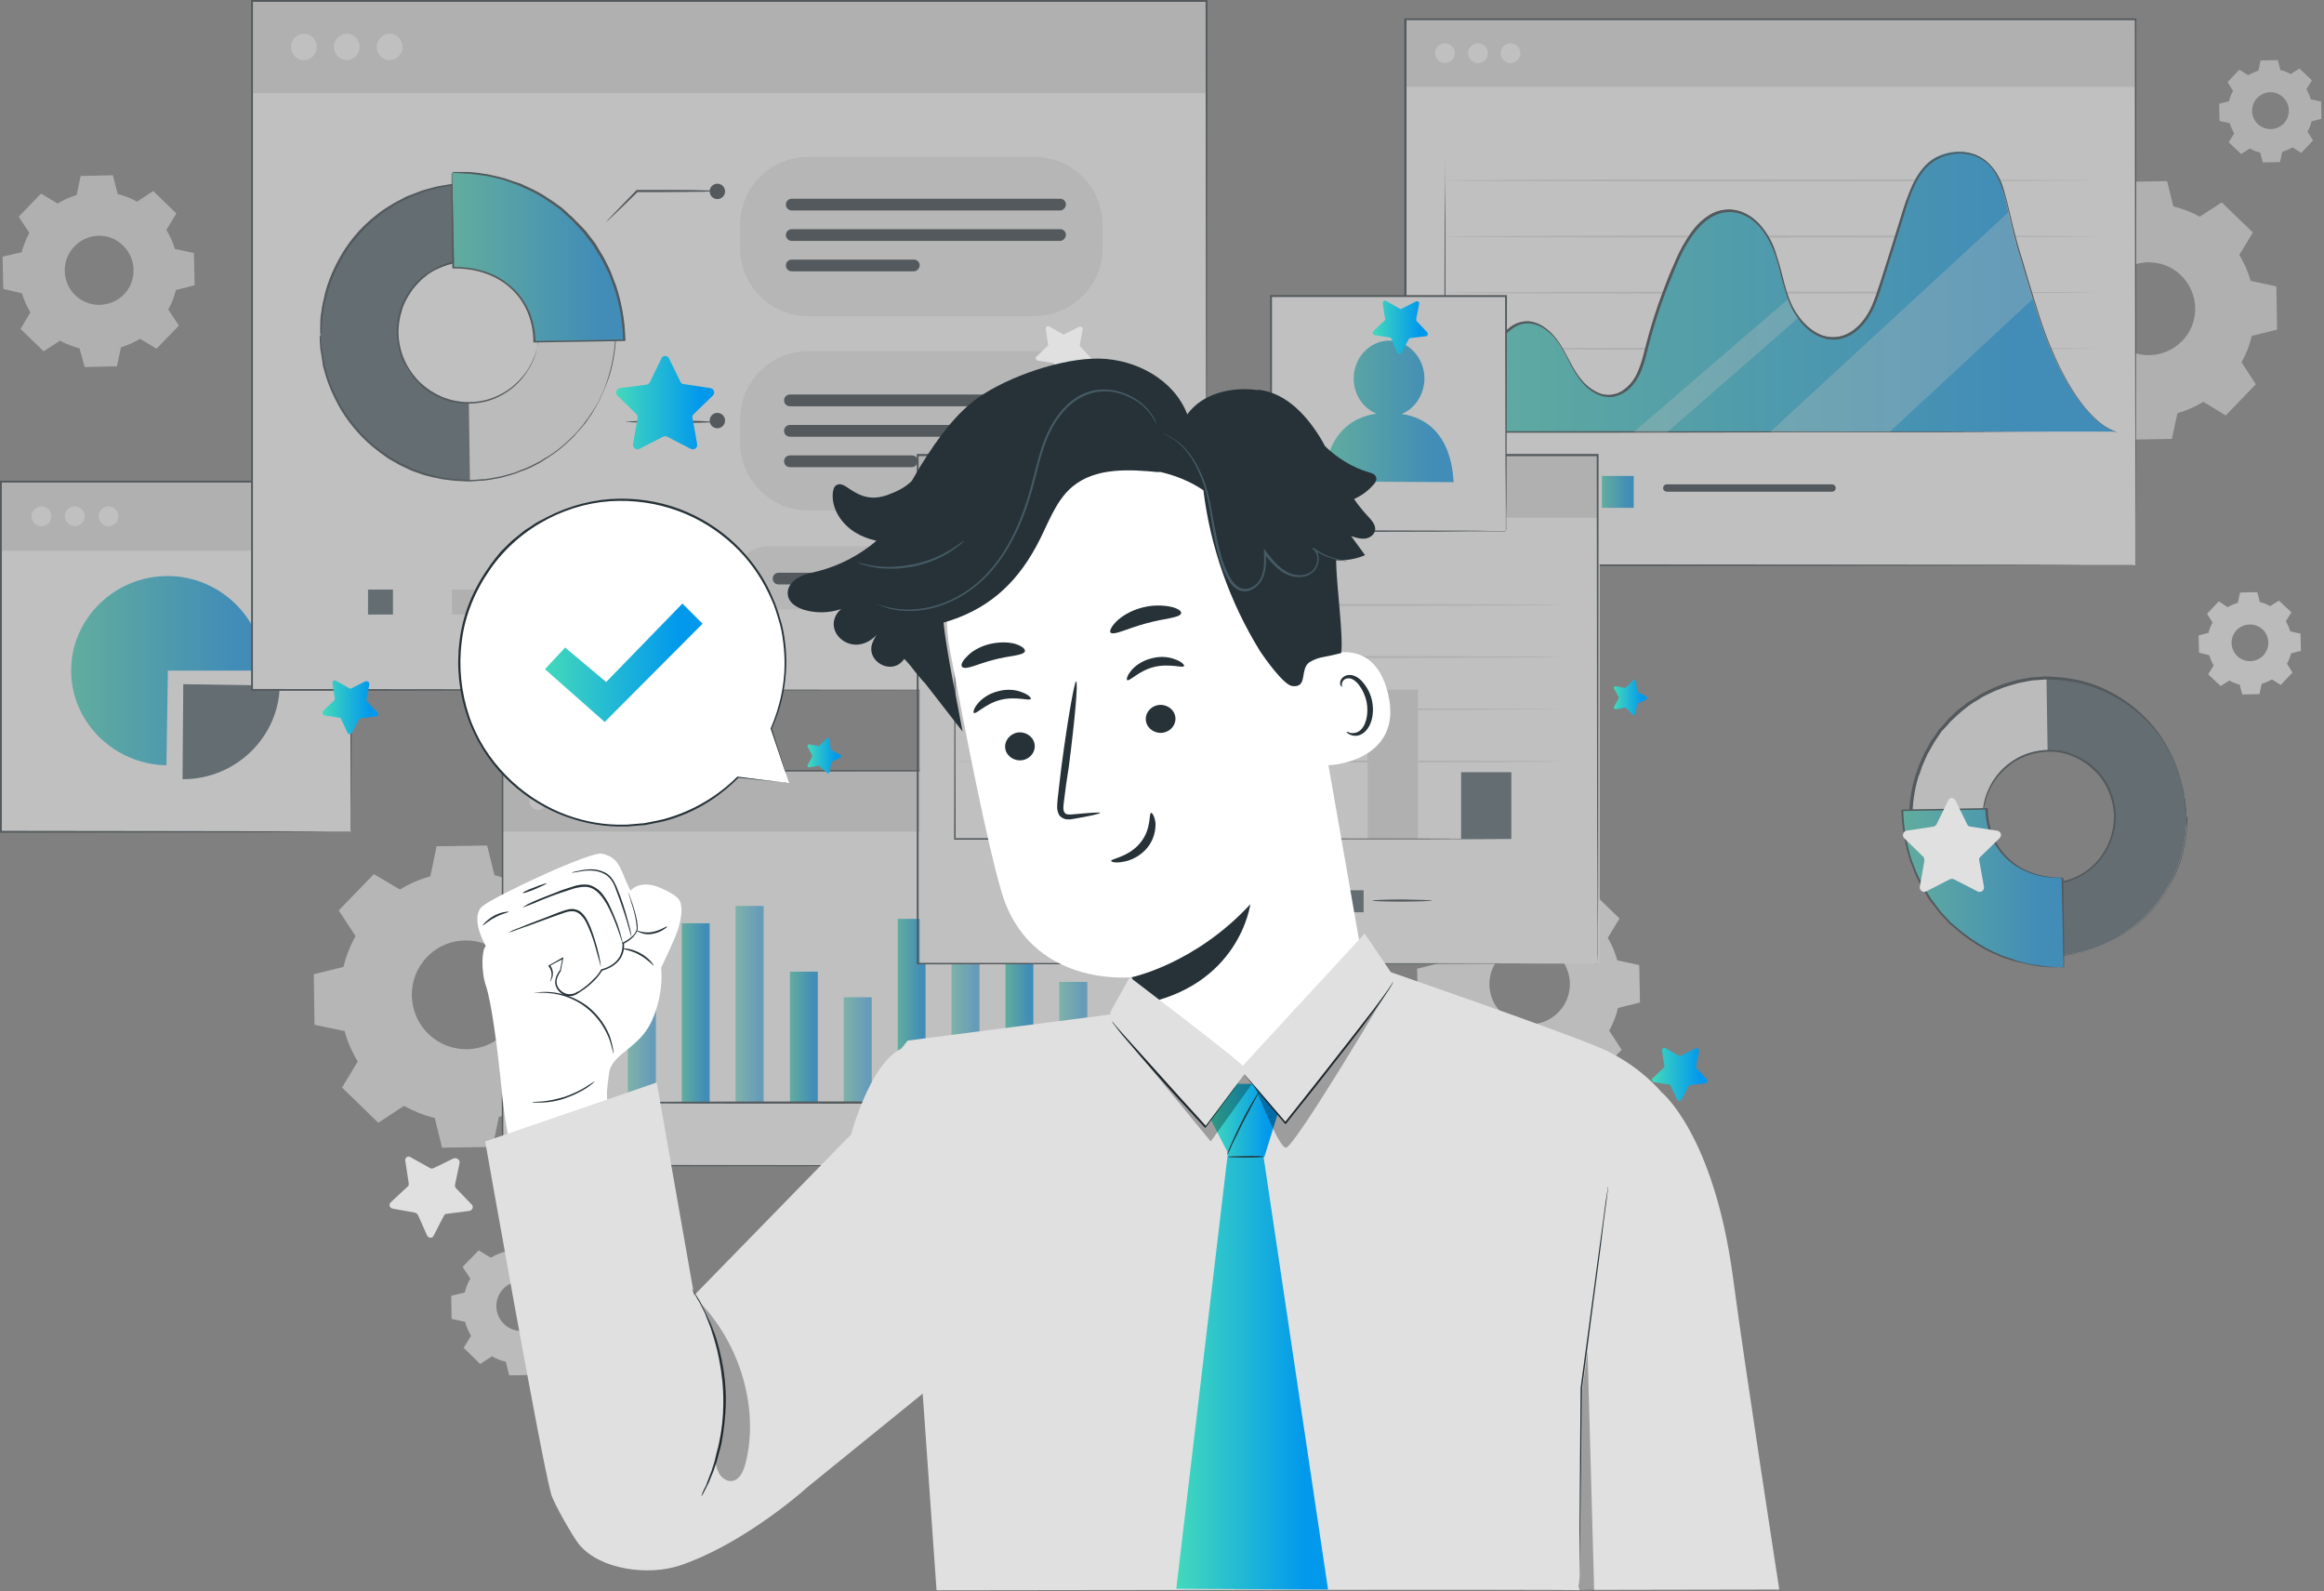 <svg width="634" height="434" viewBox="0 0 634 434" fill="none" xmlns="http://www.w3.org/2000/svg">
<rect x="0" y="0" width="634" height="434" fill="#808080" stroke="none"/>
<g opacity="0.5">
<path d="M109.1 242.6C111.7 241 114.5 239.8 117.4 239L119.1 230.8L132.9 230.6L134.9 238.7C137.8 239.4 140.6 240.5 143.3 242L150.3 237.4L160.2 247L155.9 254.1C157.5 256.7 158.7 259.5 159.5 262.4L167.7 264.1L167.9 278L159.8 280C159.1 282.9 158 285.7 156.5 288.4L161.1 295.4L151.5 305.3L144.4 301C141.8 302.6 139 303.8 136.1 304.6L134.4 312.8L120.6 313L118.6 304.9C115.7 304.2 112.9 303.1 110.2 301.6L103.2 306.2L93.3 296.6L97.6 289.5C96 286.9 94.8 284.1 94 281.2L85.8 279.5L85.6 265.7L93.7 263.7C94.4 260.8 95.5 258 97 255.3L92.4 248.3L102 238.4L109.1 242.6ZM116.5 261C110.8 266.9 111 276.3 116.9 282C122.8 287.7 132.2 287.5 137.9 281.6C143.6 275.7 143.4 266.3 137.5 260.6C131.5 255 122.1 255.1 116.5 261Z" fill="#EBEBEB"/>
<path d="M15.7 55.5C17.4 54.5 19.1 53.7 20.9 53.2L22 48L30.8 47.8L32.1 52.9C33.9 53.4 35.7 54 37.4 55L41.8 52.1L48.1 58.2L45.4 62.7C46.4 64.4 47.2 66.1 47.7 67.9L52.9 69L53.1 77.8L48 79.1C47.5 80.9 46.9 82.7 45.9 84.4L48.8 88.8L42.7 95.1L38.2 92.4C36.5 93.4 34.8 94.2 33 94.7L31.9 99.9L23.1 100.1L21.7 95C19.9 94.5 18.1 93.9 16.4 92.9L11.9 95.8L5.6 89.7L8.3 85.2C7.3 83.5 6.5 81.8 6 80L0.9 78.8L0.7 70L5.9 68.8C6.4 67 7.1 65.2 8 63.5L5.1 59.1L11.2 52.8L15.7 55.5ZM20.3 67.2C16.7 70.9 16.8 76.9 20.5 80.5C24.2 84.1 30.2 84 33.8 80.3C37.4 76.6 37.3 70.6 33.6 67C29.9 63.3 24 63.4 20.3 67.2Z" fill="#E0E0E0"/>
<path d="M570.8 59.7C573 58.4 575.4 57.3 577.9 56.6L579.4 49.6L591.2 49.4L592.9 56.3C595.4 56.9 597.8 57.8 600.1 59.1L606.1 55.2L614.6 63.4L610.9 69.5C612.2 71.7 613.3 74.1 614 76.6L621 78.1L621.2 89.9L614.3 91.6C613.7 94.1 612.8 96.5 611.5 98.8L615.4 104.8L607.2 113.3L601.1 109.6C598.9 110.9 596.5 112 594 112.7L592.5 119.7L580.7 119.9L579 113C576.5 112.4 574.1 111.5 571.8 110.2L565.8 114.1L557.3 105.9L561 99.8C559.7 97.6 558.6 95.2 557.9 92.7L550.9 91.2L550.7 79.4L557.6 77.7C558.2 75.2 559.1 72.8 560.4 70.5L556.5 64.5L564.7 56L570.8 59.7ZM577.1 75.4C572.2 80.4 572.4 88.4 577.4 93.3C582.4 98.2 590.4 98 595.3 93C600.2 88 600 80 595 75.1C590 70.2 581.9 70.4 577.1 75.4Z" fill="#E0E0E0"/>
<path d="M404 247.2C405.9 246 408 245.2 410.1 244.6L411.4 238.6L421.6 238.4L423.1 244.4C425.2 244.9 427.3 245.7 429.3 246.8L434.5 243.4L441.8 250.5L438.6 255.8C439.8 257.7 440.6 259.8 441.2 261.9L447.2 263.2L447.4 273.4L441.4 274.9C440.9 277 440.1 279.1 439 281.1L442.4 286.3L435.3 293.6L430 290.4C428.1 291.6 426 292.4 423.9 293L422.6 299L412.4 299.2L410.9 293.2C408.8 292.7 406.7 291.9 404.7 290.8L399.5 294.2L392.2 287.1L395.4 281.8C394.2 279.9 393.4 277.8 392.8 275.7L386.8 274.4L386.6 264.2L392.6 262.7C393.1 260.6 393.9 258.5 395 256.5L391.6 251.3L398.7 244L404 247.2ZM409.4 260.8C405.2 265.1 405.3 272.1 409.7 276.3C414 280.5 421 280.4 425.2 276C429.4 271.7 429.3 264.7 424.9 260.5C420.6 256.3 413.6 256.4 409.4 260.8Z" fill="#F5F5F5"/>
<path d="M613.3 20.5C614.2 20 615.1 19.6 616.1 19.3L616.7 16.5L621.4 16.4L622.1 19.1C623.1 19.3 624 19.7 624.9 20.2L627.3 18.7L630.7 21.9L629.2 24.3C629.7 25.2 630.1 26.1 630.4 27.1L633.2 27.7L633.3 32.4L630.6 33.1C630.4 34.1 630 35 629.5 35.9L631 38.3L627.8 41.7L625.4 40.2C624.5 40.7 623.6 41.1 622.6 41.4L622 44.2L617.3 44.3L616.6 41.6C615.6 41.4 614.7 41 613.8 40.5L611.4 42L608 38.8L609.5 36.4C609 35.5 608.6 34.6 608.3 33.6L605.5 33L605.4 28.3L608.1 27.6C608.3 26.6 608.7 25.7 609.2 24.8L607.7 22.4L610.9 19L613.3 20.5ZM615.8 26.7C613.9 28.7 613.9 31.8 615.9 33.8C617.9 35.7 621 35.7 623 33.7C624.9 31.7 624.9 28.6 622.9 26.6C620.9 24.6 617.7 24.7 615.8 26.7Z" fill="#E0E0E0"/>
<path d="M607.7 165.6C608.6 165.1 609.5 164.7 610.5 164.4L611.1 161.6L615.8 161.5L616.5 164.2C617.5 164.4 618.4 164.8 619.3 165.3L621.7 163.8L625.1 167L623.6 169.4C624.1 170.3 624.5 171.2 624.8 172.2L627.6 172.8L627.7 177.5L625 178.2C624.8 179.2 624.4 180.1 623.9 181L625.4 183.4L622.2 186.8L619.8 185.3C618.9 185.8 618 186.2 617 186.5L616.4 189.3L611.7 189.4L611 186.7C610 186.5 609.1 186.1 608.2 185.6L605.8 187.1L602.4 183.9L603.9 181.5C603.4 180.6 603 179.7 602.7 178.7L599.9 178L599.8 173.3L602.5 172.6C602.7 171.6 603.1 170.7 603.6 169.8L602.1 167.4L605.3 164L607.7 165.6ZM610.2 171.8C608.3 173.8 608.3 176.9 610.3 178.9C612.3 180.8 615.4 180.8 617.4 178.8C619.3 176.8 619.3 173.7 617.3 171.7C615.3 169.8 612.1 169.9 610.2 171.8Z" fill="#F5F5F5"/>
<path d="M133.9 343C135.1 342.3 136.4 341.7 137.7 341.4L138.5 337.7L144.8 337.6L145.7 341.3C147 341.6 148.3 342.1 149.5 342.8L152.7 340.7L157.2 345.1L155.2 348.4C155.9 349.6 156.5 350.9 156.8 352.2L160.5 353L160.6 359.3L156.9 360.2C156.6 361.5 156.1 362.8 155.4 364L157.5 367.2L153.1 371.7L149.8 369.7C148.6 370.4 147.3 371 146 371.3L145.2 375L138.9 375.1L138 371.4C136.7 371.1 135.4 370.6 134.2 369.9L131 372L126.5 367.6L128.5 364.3C127.8 363.1 127.2 361.8 126.9 360.5L123.2 359.7L123.1 353.4L126.8 352.5C127.1 351.2 127.6 349.9 128.3 348.7L126.2 345.5L130.6 341L133.9 343ZM137.3 351.5C134.7 354.2 134.8 358.5 137.5 361.1C140.2 363.7 144.5 363.6 147.1 360.9C149.7 358.2 149.6 353.9 146.9 351.3C144.2 348.7 139.9 348.8 137.3 351.5Z" fill="#F5F5F5"/>
<path d="M596.5 222.3C596.8 243.2 580.2 260.4 559.5 260.7C538.7 261 521.6 244.3 521.3 223.5C521 202.6 537.6 185.4 558.3 185.1C579 184.8 596.2 201.5 596.5 222.3ZM540.9 223.2C541.1 233.2 549.3 241.2 559.2 241C569.1 240.8 577.1 232.6 576.9 222.6C576.7 212.6 568.5 204.6 558.6 204.8C548.7 205 540.7 213.3 540.9 223.2Z" fill="#F5F5F5"/>
<path d="M596.5 222.3C596.8 243.2 580.2 260.4 559.5 260.7L559.2 241C569.1 240.8 577.1 232.6 576.9 222.6C576.7 212.6 568.5 204.6 558.6 204.8L558.3 185.1C579 184.8 596.2 201.5 596.5 222.3Z" fill="#455A64"/>
<path d="M540.899 223.2C540.899 223.2 540.899 223.1 540.899 222.9C540.899 222.7 540.899 222.4 540.899 222C540.899 221.6 540.899 221.2 540.999 220.6C541.099 220 541.099 219.4 541.299 218.7C541.599 217.3 542.199 215.6 543.199 213.8C544.199 212 545.699 210.1 547.699 208.5C549.699 206.9 552.299 205.5 555.299 204.9C558.299 204.3 561.699 204.3 564.899 205.5C566.499 206 568.099 206.9 569.599 207.9C570.399 208.4 570.999 209 571.699 209.6C572.299 210.3 572.999 210.9 573.499 211.7C575.799 214.7 577.099 218.5 577.199 222.5C577.199 226.5 575.999 230.3 573.799 233.4C573.299 234.2 572.699 234.9 571.999 235.6C571.299 236.2 570.699 236.9 569.999 237.4C568.599 238.5 566.999 239.4 565.399 240C562.199 241.3 558.799 241.4 555.799 240.9C552.799 240.4 550.199 239.1 548.099 237.6C545.999 236 544.499 234.2 543.399 232.5C542.399 230.7 541.699 229.1 541.399 227.7C541.199 227 541.099 226.4 540.999 225.8C540.899 225.3 540.899 224.8 540.899 224.4C540.899 224 540.899 223.8 540.899 223.5C540.899 223.3 540.899 223.2 540.899 223.2C540.999 223.2 540.899 224.8 541.599 227.6C541.899 229 542.599 230.6 543.699 232.3C544.799 234 546.299 235.8 548.299 237.3C550.299 238.8 552.899 240 555.899 240.5C558.799 241 562.099 240.8 565.199 239.6C566.799 239 568.299 238.2 569.699 237.1C570.399 236.6 570.999 236 571.699 235.3C572.299 234.6 572.899 234 573.399 233.2C575.499 230.2 576.699 226.5 576.699 222.6C576.599 218.7 575.299 215 573.099 212.1C572.599 211.4 571.899 210.7 571.299 210.1C570.599 209.5 569.999 208.9 569.299 208.4C567.899 207.4 566.399 206.6 564.799 206C561.599 204.8 558.399 204.8 555.399 205.4C552.499 206 549.899 207.3 547.999 208.9C545.999 210.5 544.499 212.3 543.499 214C542.499 215.8 541.899 217.4 541.599 218.8C540.799 221.6 540.999 223.2 540.899 223.2Z" fill="#263238"/>
<path d="M596.5 222.3C596.5 222.3 596.5 222.1 596.4 221.7C596.4 221.3 596.3 220.7 596.3 219.9C596.3 219.5 596.2 219.1 596.2 218.6C596.1 218.1 596 217.6 595.9 217C595.7 215.9 595.5 214.5 595.1 213.1C594.4 210.2 593 206.8 590.8 203.2C588.6 199.6 585.4 195.8 581.1 192.7C576.8 189.6 571.4 186.9 565.2 185.9C563.6 185.7 562.1 185.4 560.5 185.4C559.7 185.4 558.9 185.3 558.1 185.3C557.3 185.4 556.5 185.4 555.6 185.5C555.2 185.5 554.8 185.5 554.3 185.6L553.1 185.8C552.3 186 551.4 186.1 550.6 186.3C549 186.8 547.2 187.2 545.6 187.9C543.9 188.5 542.4 189.3 540.8 190.1C540 190.6 539.3 191.1 538.5 191.5C537.7 192 537 192.5 536.3 193.1C534.8 194.2 533.5 195.5 532.1 196.8C531.5 197.5 530.9 198.2 530.2 198.9L529.7 199.4L529.3 200L528.5 201.2L527.7 202.4L527 203.6L526.3 204.9L525.9 205.5L525.6 206.2C525.2 207.1 524.8 208 524.4 208.9C524.1 209.8 523.8 210.8 523.4 211.7C522.2 215.5 521.7 219.5 521.7 223.6C521.8 227.7 522.5 231.7 523.8 235.4C524.2 236.3 524.5 237.2 524.9 238.2C525.3 239.1 525.8 240 526.2 240.8L526.5 241.5L526.9 242.1L527.7 243.3L528.5 244.5L529.4 245.6L530.3 246.7L530.7 247.3L531.2 247.8C531.8 248.5 532.5 249.2 533.1 249.9C534.5 251.1 535.9 252.4 537.4 253.5C538.1 254 538.9 254.6 539.7 255C540.5 255.5 541.3 255.9 542.1 256.4C543.7 257.2 545.3 258 547 258.5C548.6 259.2 550.4 259.5 552 259.9C552.8 260.1 553.7 260.1 554.5 260.3L555.8 260.5C556.2 260.6 556.6 260.5 557.1 260.6C557.9 260.6 558.8 260.7 559.6 260.7C560.4 260.7 561.2 260.6 562 260.6C563.6 260.6 565.2 260.2 566.7 260C572.9 258.8 578.2 256 582.4 252.7C586.6 249.4 589.6 245.5 591.7 241.9C593.8 238.2 595.1 234.7 595.7 231.8C596.1 230.4 596.3 229 596.4 227.9C596.5 227.3 596.6 226.8 596.6 226.3C596.6 225.8 596.6 225.4 596.7 225C596.7 224.2 596.8 223.6 596.8 223.2C596.5 222.5 596.5 222.3 596.5 222.3C596.5 222.3 596.5 222.5 596.5 222.9C596.5 223.3 596.5 223.9 596.5 224.7C596.5 225.1 596.5 225.5 596.5 226C596.5 226.5 596.4 227 596.3 227.6C596.2 228.7 596 230.1 595.6 231.5C595 234.4 593.7 237.9 591.7 241.7C589.6 245.4 586.5 249.3 582.3 252.7C578.1 256 572.7 258.9 566.5 260.1C564.9 260.4 563.4 260.7 561.7 260.8C560.9 260.8 560.1 260.9 559.2 260.9C558.4 260.9 557.5 260.8 556.7 260.8C556.3 260.8 555.9 260.8 555.4 260.7L554.1 260.5C553.3 260.4 552.4 260.3 551.5 260.1C549.8 259.7 548.1 259.4 546.4 258.7C544.7 258.2 543.1 257.4 541.4 256.6C540.6 256.2 539.8 255.7 539 255.2C538.2 254.8 537.4 254.2 536.7 253.7C535.1 252.7 533.8 251.4 532.3 250.1C531.6 249.4 531 248.7 530.3 248L529.8 247.5L529.4 246.9L528.5 245.7L527.6 244.5L526.8 243.3L526 242.1L525.6 241.5L525.3 240.8C524.9 239.9 524.4 239 524 238.1C523.6 237.2 523.3 236.2 522.9 235.3C521.6 231.5 520.9 227.5 520.8 223.3C520.8 219.2 521.4 215.1 522.6 211.3C522.9 210.4 523.3 209.4 523.6 208.5C524 207.6 524.4 206.7 524.8 205.8L525.1 205.1L525.5 204.5L526.2 203.2L526.9 201.9L527.8 200.7L528.6 199.5L529 198.9L529.5 198.4C530.1 197.7 530.8 197 531.4 196.2C532.8 194.9 534.1 193.5 535.6 192.5C536.3 191.9 537.1 191.3 537.9 190.9C538.7 190.4 539.4 189.9 540.2 189.4C541.8 188.6 543.4 187.7 545.1 187.1C546.7 186.4 548.5 186 550.1 185.5C550.9 185.3 551.8 185.2 552.6 185L553.9 184.8C554.3 184.7 554.7 184.7 555.2 184.7C556 184.6 556.9 184.6 557.7 184.5C558.5 184.5 559.4 184.5 560.2 184.6C561.8 184.6 563.4 184.9 565 185.1C571.3 186.1 576.7 188.8 581 192C585.3 195.2 588.5 199 590.7 202.7C592.9 206.4 594.3 209.8 595 212.7C595.4 214.1 595.6 215.5 595.8 216.6C595.9 217.2 596 217.7 596 218.2C596 218.7 596.1 219.1 596.1 219.5C596.1 220.3 596.2 220.9 596.2 221.3C596.5 222.1 596.5 222.3 596.5 222.3Z" fill="#263238"/>
<path d="M562.9 263.8C538.6 264.2 519.2 245.3 518.9 220.9L541.9 220.5C542.1 232.2 551 239.5 562.6 239.3L562.9 263.8Z" fill="url(#paint0_linear_3959_72681)"/>
<path d="M562.9 263.8C562.9 263.8 562.9 263.6 562.9 263.3C562.9 263 562.9 262.6 562.9 262C562.9 260.8 562.8 259.2 562.8 257.1C562.7 252.9 562.6 246.8 562.4 239.3L562.6 239.5C560.4 239.5 558 239.3 555.7 238.7C553.3 238.1 551 237 548.8 235.4C546.7 233.8 544.9 231.6 543.6 229.1C542.3 226.5 541.7 223.6 541.6 220.6L541.9 220.8C536.3 220.9 530.3 221 524.1 221.1C522.3 221.1 520.6 221.2 518.9 221.2L519.2 220.9C519.3 225.7 520.2 230.3 521.5 234.5C521.9 235.5 522.3 236.6 522.7 237.6C523.1 238.6 523.6 239.6 524.1 240.5C524.5 241.5 525.1 242.4 525.7 243.3C526.3 244.2 526.7 245.1 527.4 245.9C528 246.7 528.6 247.5 529.2 248.3C529.8 249.1 530.5 249.8 531.2 250.5C531.5 250.9 531.9 251.2 532.2 251.6C532.6 251.9 532.9 252.2 533.3 252.5C534 253.1 534.7 253.7 535.4 254.3C538.3 256.5 541.1 258.3 543.9 259.6C544.6 259.9 545.3 260.2 545.9 260.5C546.6 260.8 547.3 261 547.9 261.2C548.6 261.4 549.2 261.6 549.8 261.9C550.4 262.1 551 262.2 551.6 262.4C552.2 262.5 552.8 262.7 553.3 262.8C553.6 262.9 553.8 262.9 554.1 263C554.4 263 554.6 263.1 554.9 263.1C555.9 263.2 556.9 263.4 557.7 263.5C558.5 263.7 559.3 263.6 559.9 263.7C560.5 263.7 561.1 263.8 561.6 263.8C562 263.8 562.4 263.8 562.6 263.9C562.7 263.8 562.9 263.8 562.9 263.8C562.9 263.8 562.8 263.8 562.6 263.8C562.3 263.8 562 263.8 561.6 263.8C561.1 263.8 560.6 263.8 559.9 263.8C559.2 263.8 558.5 263.8 557.6 263.7C556.7 263.6 555.8 263.5 554.8 263.3C554.5 263.3 554.3 263.2 554 263.2C553.7 263.1 553.5 263.1 553.2 263C552.6 262.9 552.1 262.7 551.5 262.6C550.9 262.5 550.3 262.3 549.7 262.2C549.1 262 548.4 261.8 547.8 261.6C547.1 261.4 546.5 261.2 545.8 260.9C545.1 260.6 544.4 260.3 543.7 260C540.9 258.8 538 256.9 535.1 254.7C534.4 254.1 533.7 253.5 533 252.9C532.6 252.6 532.3 252.3 531.9 252C531.6 251.7 531.2 251.3 530.9 250.9C530.2 250.2 529.5 249.5 528.9 248.7C528.3 247.9 527.7 247.1 527 246.3C526.3 245.5 525.8 244.6 525.3 243.7C524.7 242.8 524.2 241.9 523.7 240.9C523.2 239.9 522.7 239 522.3 237.9C521.9 236.9 521.5 235.8 521.1 234.8C519.7 230.5 518.9 225.9 518.7 221.1V220.8H519C520.6 220.8 522.4 220.7 524.2 220.7C530.4 220.6 536.4 220.5 542 220.4H542.3V220.7C542.3 223.6 543 226.5 544.2 229C545.4 231.5 547.2 233.6 549.2 235.2C551.3 236.8 553.6 237.9 555.9 238.5C558.2 239.1 560.5 239.4 562.7 239.4H562.9V239.6C563 247.1 563 253.2 563.1 257.5C563.1 259.6 563.1 261.2 563.1 262.4C563.1 262.9 563.1 263.3 563.1 263.7C562.9 263.7 562.9 263.8 562.9 263.8Z" fill="#263238"/>
<path d="M582.5 5.3H383.3V154.2H582.5V5.3Z" fill="white"/>
<path d="M582.5 5.3H383.3V23.7H582.5V5.3Z" fill="#E0E0E0"/>
<path d="M394.2 17.2C395.691 17.2 396.9 15.991 396.9 14.5C396.9 13.009 395.691 11.8 394.2 11.8C392.709 11.8 391.5 13.009 391.5 14.5C391.5 15.991 392.709 17.2 394.2 17.2Z" fill="white"/>
<path d="M403.2 17.2C404.691 17.2 405.9 15.991 405.9 14.5C405.9 13.009 404.691 11.8 403.2 11.8C401.709 11.8 400.5 13.009 400.5 14.5C400.5 15.991 401.709 17.2 403.2 17.2Z" fill="white"/>
<path d="M412.1 17.2C413.591 17.2 414.8 15.991 414.8 14.5C414.8 13.009 413.591 11.8 412.1 11.8C410.609 11.8 409.4 13.009 409.4 14.5C409.4 15.991 410.609 17.2 412.1 17.2Z" fill="white"/>
<path d="M582.6 154.2C582.6 154.2 582.6 153.3 582.6 151.5C582.6 149.7 582.6 147.1 582.6 143.6C582.6 136.7 582.6 126.5 582.5 113.5C582.5 87.5 582.4 50.3 582.4 5.3L582.6 5.5C526.4 5.5 457.6 5.5 383.4 5.5L383.7 5.2C383.7 58.7 383.7 109.4 383.7 154.1L383.5 153.9C442.5 153.9 492.3 154 527.3 154C544.8 154 558.7 154 568.1 154.1C572.8 154.1 576.5 154.1 578.9 154.1C580.1 154.1 581.1 154.1 581.7 154.1C582.2 154.2 582.6 154.2 582.6 154.2C582.6 154.2 582.3 154.2 581.7 154.2C581.1 154.2 580.1 154.2 578.9 154.2C576.4 154.2 572.8 154.2 568.1 154.2C558.6 154.2 544.8 154.2 527.3 154.3C492.2 154.3 442.4 154.4 383.3 154.4H383.1V154.2C383.1 109.5 383.1 58.8 383.1 5.3V5H383.4C457.6 5 526.4 5 582.6 5H582.8V5.2C582.8 50.3 582.7 87.6 582.7 113.6C582.7 126.6 582.7 136.7 582.6 143.6C582.6 147 582.6 149.7 582.6 151.5C582.6 153.3 582.6 154.2 582.6 154.2Z" fill="#263238"/>
<path d="M571.6 95.1C571.6 95.2 531.9 95.4 483 95.4C434.1 95.4 394.4 95.3 394.4 95.1C394.4 95 434 94.8 483 94.8C531.9 94.8 571.6 94.9 571.6 95.1Z" fill="#E0E0E0"/>
<path d="M571.6 79.8C571.6 79.9 531.9 80.1 483 80.1C434.1 80.1 394.4 80 394.4 79.8C394.4 79.7 434 79.5 483 79.5C531.9 79.5 571.6 79.6 571.6 79.8Z" fill="#E0E0E0"/>
<path d="M571.6 64.5C571.6 64.6 531.9 64.8 483 64.8C434.1 64.8 394.4 64.7 394.4 64.5C394.4 64.4 434 64.2 483 64.2C531.9 64.2 571.6 64.3 571.6 64.5Z" fill="#E0E0E0"/>
<path d="M571.6 49.2C571.6 49.3 531.9 49.5 483 49.5C434.1 49.5 394.4 49.4 394.4 49.2C394.4 49.1 434 48.9 483 48.9C531.9 48.9 571.6 49.1 571.6 49.2Z" fill="#E0E0E0"/>
<path d="M559.1 94.5C555.6 86.2 553.3 77.1 550.6 68.4C548.3 60.9 548.1 57.4 546.1 51C543 41 534.7 39.9 528.7 42.6C523.4 45 521.1 51.3 519.3 56.9C517.2 63.7 515.1 70.4 512.9 77.2C511.9 80.4 510.9 83.7 509 86.4C507.2 89.2 504.3 91.5 501.1 91.9C495.7 92.6 490.8 88.1 488.5 83.1C486.2 78.1 485.5 72.4 483.5 67.3C481.5 62.2 477.2 57.3 471.7 57.2C465 57.1 460.4 63.9 457.6 70.1C454.1 77.9 451.2 86 449.1 94.3C448.4 97.1 447.7 100 446.3 102.6C444.9 105.1 442.5 107.3 439.6 107.7C435.9 108.2 432.5 105.5 430.3 102.4C428.2 99.3 426.8 95.7 424.6 92.7C422.4 89.7 418.9 87.1 415.2 87.8C411.9 88.4 409.6 91.3 407.6 94C402.3 101.4 397.8 109.4 394 117.7H577.2C569 114.9 562.6 102.8 559.1 94.5Z" fill="url(#paint1_linear_3959_72681)"/>
<path d="M445.7 129.8H437V138.5H445.7V129.8Z" fill="url(#paint2_linear_3959_72681)"/>
<path d="M499.8 134.1H454.7C454.2 134.1 453.7 133.7 453.7 133.1C453.7 132.6 454.1 132.1 454.7 132.1H499.8C500.3 132.1 500.8 132.5 500.8 133.1C500.8 133.6 500.4 134.1 499.8 134.1Z" fill="#263238"/>
<path d="M569.5 117.8C569.5 117.8 569.3 117.8 568.8 117.8C568.3 117.8 567.7 117.8 566.9 117.8C565.2 117.8 562.7 117.8 559.5 117.8C553 117.8 543.7 117.8 532.1 117.9C509 117.9 477.1 117.9 441.8 118C424.9 118 408.8 118 394.2 118H394V117.8C394 94.3 394.1 74.3 394.1 60.2C394.1 53.1 394.2 47.5 394.2 43.7C394.2 41.8 394.2 40.3 394.2 39.3C394.2 38.8 394.2 38.4 394.2 38.2C394.2 37.9 394.2 37.8 394.2 37.8C394.2 37.8 394.2 37.9 394.2 38.2C394.2 38.5 394.2 38.8 394.2 39.3C394.2 40.3 394.2 41.8 394.2 43.7C394.2 47.6 394.2 53.2 394.3 60.2C394.3 74.4 394.4 94.4 394.4 117.8L394.2 117.6C408.9 117.6 424.9 117.6 441.8 117.6C477 117.6 508.9 117.7 532.1 117.7C543.6 117.7 553 117.8 559.5 117.8C562.7 117.8 565.2 117.8 566.9 117.8C567.7 117.8 568.4 117.8 568.8 117.8C569.3 117.8 569.5 117.8 569.5 117.8Z" fill="#263238"/>
<g opacity="0.3">
<path d="M548 57.8L482.9 117.8H515.5L554.6 81.5L548 57.8Z" fill="white"/>
</g>
<g opacity="0.3">
<path d="M490.7 86.6L454.9 117.8H445.7L487.9 81.5L491.6 87.8" fill="white"/>
</g>
<path d="M394.2 117.8C394.2 117.8 396 113.4 400.2 105.8C402.3 102.1 405.1 97.5 408.7 92.6C409.6 91.4 410.7 90.2 412 89.2C413.3 88.2 415 87.6 416.8 87.6C418.6 87.7 420.3 88.4 421.8 89.6C423.3 90.7 424.6 92.2 425.6 93.8C427.7 97 429.1 101 431.9 104.1C433.3 105.6 435.1 106.9 437.1 107.5C438.1 107.7 439.2 107.8 440.3 107.5C441.4 107.3 442.4 106.8 443.2 106.1C445 104.8 446.3 102.8 447.1 100.6C448 98.4 448.5 96.1 449.1 93.8C450.3 89.1 451.8 84.4 453.6 79.6C454.5 77.2 455.4 74.8 456.5 72.4C457.5 70 458.6 67.6 460.1 65.3C461.5 63 463.2 60.8 465.5 59.2C466.6 58.4 467.9 57.7 469.3 57.4C470.7 57.1 472.1 57 473.5 57.3C476.3 57.8 478.8 59.6 480.6 61.8C482.4 64 483.8 66.6 484.6 69.4C485.5 72.1 486.2 75 486.9 77.7C487.7 80.5 488.6 83.3 490.3 85.7C491.9 88.1 494.1 90.2 496.7 91.3C499.3 92.4 502.4 92.1 504.8 90.6C507.2 89.1 509 86.8 510.2 84.4C511.4 81.9 512.2 79.2 513.1 76.6C514.8 71.3 516.4 66.1 518 61C518.8 58.5 519.5 55.9 520.5 53.5C521.4 51 522.5 48.7 524.1 46.6C524.9 45.6 525.8 44.6 526.8 43.9C527.8 43.1 529 42.6 530.2 42.2C531.4 41.8 532.6 41.6 533.9 41.5C535.1 41.4 536.4 41.5 537.6 41.8C540 42.4 542.1 43.8 543.6 45.7C545.1 47.5 546.1 49.7 546.7 51.9C548 56.3 548.8 60.6 549.9 64.6C550.4 66.6 551 68.6 551.6 70.5C552.2 72.4 552.7 74.3 553.3 76.2C555.5 83.6 557.5 90.3 560 95.9C562.4 101.5 565 106.1 567.6 109.6C570.2 113.1 572.7 115.3 574.6 116.5C575.6 117.1 576.3 117.5 576.9 117.7C577.4 117.9 577.7 118.1 577.7 118.1C577.7 118.1 577.4 118 576.9 117.8C576.3 117.6 575.6 117.2 574.6 116.6C572.7 115.4 570.1 113.2 567.5 109.7C564.9 106.3 562.3 101.6 559.8 96C557.3 90.4 555.2 83.7 553 76.3C552.4 74.5 551.9 72.6 551.3 70.6C550.7 68.7 550.1 66.7 549.6 64.7C548.5 60.6 547.8 56.3 546.4 52C545.7 49.9 544.8 47.7 543.4 45.9C542 44.1 539.9 42.8 537.6 42.2C536.4 42 535.2 41.8 534 41.9C532.8 42 531.6 42.2 530.4 42.6C528.1 43.4 526 44.9 524.5 46.9C523 48.9 521.9 51.3 521 53.7C520.1 56.1 519.4 58.7 518.6 61.2C517 66.3 515.4 71.5 513.7 76.8C512.9 79.4 512.1 82.1 510.8 84.7C509.5 87.2 507.7 89.6 505.2 91.2C503.9 91.9 502.5 92.5 501 92.6C499.5 92.7 498 92.5 496.6 91.9C493.8 90.8 491.6 88.6 490 86.1C488.3 83.6 487.4 80.8 486.6 78C485.8 75.2 485.2 72.4 484.3 69.7C483.4 67 482.1 64.4 480.4 62.3C478.6 60.2 476.3 58.5 473.6 58C472.3 57.7 470.9 57.8 469.6 58.1C468.3 58.4 467.1 59.1 466 59.8C463.8 61.4 462.1 63.5 460.7 65.7C459.3 67.9 458.2 70.3 457.2 72.7C456.2 75.1 455.2 77.5 454.3 79.9C452.5 84.7 451 89.4 449.8 94.1C449.2 96.4 448.7 98.8 447.8 101C446.9 103.2 445.6 105.2 443.8 106.6C442.9 107.3 441.8 107.8 440.7 108.1C439.6 108.4 438.4 108.3 437.3 108.1C435.1 107.5 433.3 106.2 431.9 104.6C429 101.4 427.7 97.5 425.6 94.2C424.6 92.6 423.4 91.2 421.9 90.1C420.5 89 418.8 88.3 417.1 88.2C415.4 88.1 413.8 88.7 412.5 89.7C411.2 90.6 410.1 91.8 409.2 93C405.6 97.9 402.8 102.4 400.6 106.1C398.4 109.8 396.9 112.8 395.9 114.9C395.4 115.9 395 116.7 394.8 117.2C394.4 117.5 394.2 117.8 394.2 117.8Z" fill="#263238"/>
<path d="M316.2 210.2H137V317.9H316.2V210.2Z" fill="white"/>
<path d="M316.2 210.2H137V226.8H316.2V210.2Z" fill="#E0E0E0"/>
<path d="M149.2 218.5C149.2 219.8 148.1 220.9 146.8 220.9C145.5 220.9 144.4 219.8 144.4 218.5C144.4 217.2 145.5 216.1 146.8 216.1C148.1 216.1 149.2 217.2 149.2 218.5Z" fill="white"/>
<path d="M157.2 218.5C157.2 219.8 156.1 220.9 154.8 220.9C153.5 220.9 152.4 219.8 152.4 218.5C152.4 217.2 153.5 216.1 154.8 216.1C156.2 216.1 157.2 217.2 157.2 218.5Z" fill="white"/>
<path d="M165.3 218.5C165.3 219.8 164.2 220.9 162.9 220.9C161.6 220.9 160.5 219.8 160.5 218.5C160.5 217.2 161.6 216.1 162.9 216.1C164.2 216.1 165.3 217.2 165.3 218.5Z" fill="white"/>
<path d="M316.2 317.9C316.2 317.9 316.2 317.2 316.2 316C316.2 314.7 316.2 312.8 316.2 310.4C316.2 305.4 316.2 298.2 316.1 288.8C316.1 270.1 316 243.2 316 210.2L316.2 210.4C267.8 210.4 205.2 210.4 137 210.5L137.3 210.2C137.3 248.4 137.3 284.8 137.3 317.9L137.1 317.7C189.7 317.7 234.4 317.8 266.1 317.8C281.9 317.8 294.5 317.9 303.1 317.9C307.4 317.9 310.7 317.9 313 317.9C314.1 317.9 315 317.9 315.5 317.9C315.9 317.9 316.2 317.9 316.2 317.9C316.2 317.9 315.9 317.9 315.4 317.9C314.8 317.9 314 317.9 312.9 317.9C310.7 317.9 307.4 317.9 303.1 317.9C294.5 317.9 282 317.9 266.2 318C234.5 318 189.7 318.1 137.1 318.1H136.9V317.9C136.9 284.8 136.9 248.3 136.9 210.2V210H137.2C205.4 210 268 210 316.4 210.1H316.6V210.3C316.6 243.3 316.5 270.3 316.5 289C316.5 298.3 316.5 305.6 316.4 310.5C316.4 313 316.4 314.8 316.4 316.1C316.2 317.3 316.2 317.9 316.2 317.9Z" fill="#263238"/>
<path d="M164.2 244.9H156.6V300.7H164.2V244.9Z" fill="url(#paint3_linear_3959_72681)"/>
<path d="M178.9 263.9H171.3V300.7H178.9V263.9Z" fill="url(#paint4_linear_3959_72681)"/>
<path d="M193.6 251.8H186V300.9H193.6V251.8Z" fill="url(#paint5_linear_3959_72681)"/>
<path d="M208.3 247.1H200.7V300.7H208.3V247.1Z" fill="url(#paint6_linear_3959_72681)"/>
<path d="M223.1 265H215.5V300.7H223.1V265Z" fill="url(#paint7_linear_3959_72681)"/>
<path d="M237.8 272H230.2V300.7H237.8V272Z" fill="url(#paint8_linear_3959_72681)"/>
<path d="M252.5 250.6H244.9V300.7H252.5V250.6Z" fill="url(#paint9_linear_3959_72681)"/>
<path d="M267.2 259.7H259.6V300.7H267.2V259.7Z" fill="url(#paint10_linear_3959_72681)"/>
<path d="M281.9 252.5H274.3V300.7H281.9V252.5Z" fill="url(#paint11_linear_3959_72681)"/>
<path d="M296.6 267.8H289V300.7H296.6V267.8Z" fill="url(#paint12_linear_3959_72681)"/>
<g opacity="0.3">
<path d="M178.9 263.9H171.3V300.7H178.9V263.9Z" fill="white"/>
</g>
<g opacity="0.3">
<path d="M208.3 247.1H200.7V300.7H208.3V247.1Z" fill="white"/>
</g>
<g opacity="0.3">
<path d="M237.8 272H230.2V300.7H237.8V272Z" fill="white"/>
</g>
<g opacity="0.3">
<path d="M267.2 259.7H259.6V300.7H267.2V259.7Z" fill="white"/>
</g>
<g opacity="0.3">
<path d="M296.6 267.8H289V300.7H296.6V267.8Z" fill="white"/>
</g>
<path d="M307.5 300.7C307.5 300.8 272 301 228.3 301C184.6 301 149.1 300.9 149.1 300.7C149.1 300.6 184.5 300.4 228.3 300.4C272.1 300.4 307.5 300.6 307.5 300.7Z" fill="#263238"/>
<path d="M95.7 131.4H0.2V226.9H95.7V131.4Z" fill="white"/>
<path d="M50 186.6L76.3 187C76.1 201 64.3 212.5 50 212.5C49.9 212.5 49.9 212.5 49.8 212.5L50 186.6Z" fill="#455A64"/>
<path d="M45.8 182.9L45.4 208.7C31.1 208.5 19.4 196.9 19.4 182.9C19.4 168.7 31.3 157.1 45.7 157.1C60.1 157.1 72 168.8 72 182.9H45.8Z" fill="url(#paint13_linear_3959_72681)"/>
<path d="M95.6 131.4H0.2V150.2H95.6V131.4Z" fill="#E0E0E0"/>
<path d="M11.3 143.5C12.791 143.5 14 142.291 14 140.8C14 139.309 12.791 138.1 11.3 138.1C9.809 138.1 8.6 139.309 8.6 140.8C8.6 142.291 9.809 143.5 11.3 143.5Z" fill="white"/>
<path d="M20.4 143.5C21.891 143.5 23.1 142.291 23.1 140.8C23.1 139.309 21.891 138.1 20.4 138.1C18.909 138.1 17.7 139.309 17.7 140.8C17.7 142.291 18.909 143.5 20.4 143.5Z" fill="white"/>
<path d="M32.3 140.8C32.3 142.3 31.1 143.5 29.6 143.5C28.1 143.5 26.9 142.3 26.9 140.8C26.9 139.3 28.1 138.1 29.6 138.1C31 138.1 32.3 139.3 32.3 140.8Z" fill="white"/>
<path d="M95.7 226.9C95.7 226.9 95.7 226.7 95.7 226.4C95.7 226.1 95.7 225.7 95.7 225.1C95.7 223.9 95.7 222.2 95.7 220C95.7 215.5 95.7 208.9 95.6 200.6C95.6 183.9 95.5 160 95.5 131.4L95.7 131.6C67.9 131.6 35.2 131.6 0.2 131.6L0.5 131.3C0.5 166.3 0.5 199 0.5 226.8L0.3 226.6C28.9 226.6 52.8 226.7 69.5 226.7C77.9 226.7 84.4 226.7 88.9 226.8C91.1 226.8 92.9 226.8 94 226.8C94.6 226.8 95 226.8 95.3 226.8C95.5 226.9 95.7 226.9 95.7 226.9C95.7 226.9 95.6 226.9 95.3 226.9C95 226.9 94.6 226.9 94 226.9C92.8 226.9 91.1 226.9 88.9 226.9C84.4 226.9 77.9 226.9 69.5 227C52.8 227 28.9 227.1 0.2 227.1H0V226.9C0 199.1 0 166.4 0 131.4V131.1H0.3C35.3 131.1 68 131.1 95.8 131.1H96V131.3C96 160 95.9 183.9 95.9 200.6C95.9 208.9 95.9 215.5 95.8 220C95.8 222.2 95.8 223.9 95.8 225.1C95.8 225.7 95.8 226.1 95.8 226.4C95.7 226.8 95.7 226.9 95.7 226.9Z" fill="#263238"/>
<path d="M329.1 0.3H68.7V188.2H329.1V0.3Z" fill="white"/>
<path d="M282.2 86.2H220.5C210.2 86.2 201.9 77.9 201.9 67.6V61.4C201.9 51.1 210.2 42.8 220.5 42.8H282.2C292.5 42.8 300.8 51.1 300.8 61.4V67.6C300.8 77.9 292.5 86.2 282.2 86.2Z" fill="#EBEBEB"/>
<path d="M87.4 91.2C87 68.9 104.8 50.4 127 50.1C149.2 49.7 167.6 67.6 167.9 89.9C168.3 112.2 150.5 130.7 128.3 131C106.1 131.4 87.7 113.6 87.4 91.2ZM146.9 90.3C146.7 79.6 138 71.1 127.3 71.3C116.7 71.5 108.2 80.3 108.3 91C108.5 101.7 117.2 110.2 127.9 110C138.6 109.8 147.1 100.9 146.9 90.3Z" fill="#F5F5F5"/>
<path d="M87.4 91.2C87 68.9 104.8 50.4 127 50.1L127.3 71.2C116.7 71.4 108.2 80.2 108.3 90.9C108.5 101.6 117.2 110.1 127.9 109.9L128.2 131C106.1 131.4 87.7 113.6 87.4 91.2Z" fill="#455A64"/>
<path d="M146.9 90.3C146.9 90.3 146.9 90.4 146.9 90.6C146.9 90.8 146.9 91.1 146.9 91.5C146.9 91.9 146.9 92.4 146.8 93C146.7 93.6 146.7 94.3 146.5 95C146.2 96.5 145.6 98.3 144.5 100.2C143.4 102.1 141.9 104.1 139.7 105.9C137.5 107.6 134.8 109.1 131.6 109.7C128.4 110.3 124.8 110.3 121.3 109C120.4 108.7 119.6 108.3 118.7 107.9C117.9 107.4 117 107 116.3 106.4C115.5 105.9 114.8 105.2 114.1 104.5C113.4 103.8 112.7 103.1 112.2 102.3C111 100.7 110 98.9 109.3 97C108.6 95 108.3 93 108.2 90.8C108.2 88.7 108.5 86.6 109.1 84.6C109.7 82.6 110.7 80.8 111.8 79.2C112.4 78.4 113 77.6 113.7 76.9C114.4 76.2 115.1 75.5 115.9 75C116.6 74.4 117.5 73.9 118.3 73.4C119.1 73 120 72.5 120.8 72.2C124.2 70.8 127.8 70.7 131 71.2C134.2 71.7 137 73.1 139.2 74.8C141.4 76.5 143.1 78.4 144.2 80.3C145.3 82.2 146 84 146.4 85.5C146.6 86.2 146.7 86.9 146.8 87.5C146.9 88.1 146.9 88.6 146.9 89C146.9 89.4 146.9 89.7 146.9 89.9C146.9 90.2 146.9 90.3 146.9 90.3C146.9 90.3 146.9 90.2 146.9 90C146.9 89.8 146.8 89.5 146.8 89.1C146.8 88.7 146.7 88.2 146.6 87.6C146.5 87 146.4 86.3 146.2 85.6C145.8 84.1 145.1 82.4 144 80.5C142.9 78.7 141.2 76.8 139 75.1C136.8 73.5 134.1 72.2 130.9 71.7C127.8 71.2 124.2 71.4 120.9 72.7C120.1 73 119.3 73.4 118.4 73.8C117.6 74.3 116.8 74.7 116.1 75.4C115.3 75.9 114.7 76.6 114 77.3C113.4 78 112.7 78.7 112.2 79.5C111.1 81.1 110.1 82.9 109.6 84.8C109 86.7 108.7 88.8 108.7 90.8C108.8 94.9 110.2 98.9 112.6 102C113.2 102.8 113.8 103.5 114.5 104.2C115.2 104.8 115.9 105.5 116.7 106C117.4 106.6 118.3 107 119.1 107.5C119.9 107.9 120.7 108.3 121.6 108.6C125 109.8 128.5 109.9 131.6 109.3C134.7 108.7 137.4 107.3 139.6 105.6C141.7 103.9 143.3 102 144.4 100.1C145.5 98.2 146.1 96.5 146.5 95C146.7 94.3 146.8 93.6 146.9 93C147 92.4 147 91.9 147.1 91.5C147.1 91.1 147.1 90.8 147.2 90.6C146.9 90.4 146.9 90.3 146.9 90.3Z" fill="#263238"/>
<path d="M87.4 91.2C87.4 91.2 87.4 91.4 87.5 91.9C87.5 92.3 87.6 93 87.7 93.8C87.7 94.2 87.8 94.7 87.8 95.2C87.9 95.7 88 96.3 88.1 96.9C88.2 97.5 88.3 98.2 88.4 98.9C88.5 99.6 88.8 100.3 89 101.1C89.8 104.2 91.3 107.9 93.6 111.7C96 115.6 99.4 119.6 104 123C104.6 123.4 105.2 123.8 105.8 124.3C106.4 124.7 107.1 125.1 107.7 125.4C108.4 125.8 109 126.2 109.7 126.5C110.4 126.8 111.1 127.1 111.8 127.5C112.2 127.7 112.5 127.8 112.9 128C113.3 128.1 113.6 128.3 114 128.4C114.7 128.7 115.5 128.9 116.3 129.2C117.1 129.4 117.9 129.6 118.7 129.8C119.5 130 120.3 130.2 121.1 130.3C122.8 130.5 124.4 130.8 126.2 130.8C127.1 130.8 127.9 130.9 128.8 130.9C129.7 130.8 130.6 130.8 131.5 130.7C131.9 130.7 132.4 130.7 132.8 130.6L134.1 130.4C135 130.2 135.9 130.1 136.8 129.9C138.6 129.4 140.4 129 142.1 128.2C143.9 127.6 145.6 126.7 147.3 125.8C148.1 125.3 148.9 124.8 149.8 124.3C150.6 123.8 151.4 123.2 152.2 122.6C153.8 121.4 155.2 120 156.7 118.6C157.4 117.8 158 117.1 158.7 116.3L159.2 115.7L159.6 115.1L160.5 113.9L161.4 112.6L162.2 111.3L163 110L163.4 109.3L163.7 108.6C164.1 107.7 164.6 106.7 165 105.7C165.3 104.7 165.7 103.7 166 102.7C167.2 98.7 167.9 94.4 167.9 90C167.8 85.6 167 81.4 165.6 77.4C165.2 76.4 164.8 75.4 164.5 74.4C164 73.5 163.6 72.5 163.1 71.6L162.7 70.9L162.3 70.2L161.5 68.9L160.7 67.6L159.8 66.4L158.9 65.2L158.4 64.6L157.9 64C157.2 63.3 156.5 62.5 155.8 61.8C154.3 60.5 152.8 59.1 151.2 58C150.4 57.4 149.6 56.8 148.8 56.4C148 55.9 147.1 55.4 146.3 54.9C144.5 54.1 142.8 53.2 141 52.7C139.2 52 137.4 51.7 135.6 51.2C134.7 51 133.8 50.9 132.9 50.8L131.6 50.6C131.2 50.5 130.7 50.6 130.3 50.5C129.4 50.5 128.5 50.4 127.6 50.4C126.7 50.4 125.9 50.5 125 50.5C123.3 50.5 121.6 50.9 119.9 51.2C119.1 51.3 118.3 51.6 117.5 51.8C116.7 52 115.9 52.2 115.1 52.5C114.3 52.8 113.6 53.1 112.9 53.4C112.5 53.5 112.2 53.7 111.8 53.8C111.4 54 111.1 54.2 110.8 54.3C110.1 54.6 109.4 55 108.7 55.3C108 55.6 107.4 56.1 106.8 56.5C106.2 56.9 105.5 57.3 104.9 57.7C104.3 58.1 103.8 58.6 103.2 59C98.7 62.5 95.4 66.7 93.2 70.6C91 74.5 89.6 78.3 88.9 81.4C88.7 82.2 88.5 82.9 88.4 83.6C88.3 84.3 88.2 85 88.1 85.6C88 86.2 87.9 86.8 87.9 87.3C87.9 87.8 87.9 88.3 87.8 88.7C87.8 89.5 87.7 90.2 87.7 90.6C87.4 91 87.4 91.2 87.4 91.2C87.4 91.2 87.4 91 87.4 90.5C87.4 90 87.4 89.4 87.4 88.6C87.4 88.2 87.4 87.7 87.4 87.2C87.4 86.7 87.5 86.1 87.6 85.5C87.7 84.9 87.8 84.2 87.9 83.5C88 82.8 88.2 82.1 88.4 81.3C89 78.1 90.4 74.4 92.6 70.4C94.8 66.4 98.1 62.2 102.6 58.7C103.2 58.3 103.7 57.8 104.3 57.4C104.9 57 105.5 56.6 106.2 56.2C106.8 55.8 107.5 55.4 108.2 55C108.9 54.7 109.6 54.3 110.3 53.9C110.7 53.7 111 53.5 111.4 53.4C111.8 53.3 112.1 53.1 112.5 53C113.2 52.7 114 52.4 114.8 52.1C115.6 51.8 116.4 51.6 117.2 51.4C118 51.2 118.8 50.9 119.6 50.8C121.3 50.5 123 50.1 124.7 50.1C125.6 50.1 126.5 50 127.3 49.9C128.2 49.9 129.1 50 130 50C130.5 50 130.9 50 131.4 50.1L132.8 50.3C133.7 50.4 134.6 50.5 135.5 50.7C137.3 51.2 139.2 51.5 140.9 52.2C142.7 52.8 144.5 53.6 146.2 54.5C147.1 55 147.9 55.5 148.8 56C149.7 56.5 150.5 57.1 151.3 57.7C153 58.8 154.4 60.2 156 61.6C156.7 62.3 157.4 63.1 158.1 63.8L158.6 64.4L159.1 65L159.9 66L160.9 67.2L161.7 68.5L162.5 69.8L162.9 70.5L163.3 71.2C163.8 72.1 164.2 73.1 164.7 74C165.1 75 165.5 76 165.8 77C167.2 81.1 168 85.4 168.1 89.8C168.1 94.2 167.5 98.6 166.2 102.7C165.8 103.7 165.5 104.7 165.1 105.7C164.7 106.7 164.2 107.6 163.8 108.6L163.5 109.3L163.1 110L162.3 111.4L161.5 112.8L160.6 114.1L159.7 115.4L159.2 116L158.7 116.6C158 117.4 157.3 118.1 156.7 118.9C155.2 120.3 153.8 121.7 152.2 122.9C151.4 123.5 150.6 124.1 149.8 124.6C149 125.1 148.1 125.7 147.3 126.2C145.6 127.1 143.9 128 142 128.6C140.2 129.4 138.4 129.8 136.6 130.3C135.7 130.5 134.8 130.6 133.9 130.8L132.5 131C132.1 131.1 131.6 131.1 131.1 131.1C130.2 131.2 129.3 131.2 128.4 131.3C127.5 131.3 126.6 131.3 125.8 131.2C124 131.2 122.3 130.9 120.7 130.7C119.9 130.6 119.1 130.3 118.2 130.2C117.4 130 116.6 129.8 115.8 129.6C115 129.3 114.3 129.1 113.5 128.8C113.1 128.7 112.7 128.5 112.4 128.4C112 128.2 111.7 128.1 111.3 127.9C110.6 127.6 109.9 127.2 109.2 126.9C108.5 126.6 107.9 126.1 107.2 125.8C106.6 125.4 105.9 125.1 105.3 124.6C104.7 124.2 104.1 123.7 103.5 123.3C98.9 119.9 95.5 115.8 93.1 111.9C90.8 108 89.3 104.3 88.5 101.2C88.3 100.4 88 99.7 88 99C87.9 98.3 87.8 97.6 87.7 97C87.6 96.4 87.5 95.8 87.4 95.3C87.4 94.8 87.3 94.3 87.3 93.9C87.3 93.1 87.2 92.4 87.2 92C87.4 91.5 87.4 91.2 87.4 91.2Z" fill="#263238"/>
<path d="M123.4 46.9C149.4 46.5 170.1 66.6 170.5 92.8L145.9 93.1C145.7 80.6 136.2 72.8 123.8 73L123.4 46.9Z" fill="url(#paint14_linear_3959_72681)"/>
<path d="M123.4 46.9C123.4 46.9 123.4 47.1 123.4 47.4C123.4 47.7 123.4 48.2 123.4 48.8C123.4 50 123.5 51.8 123.5 54C123.6 58.5 123.7 65 123.9 73L123.7 72.8C126.1 72.8 128.6 73 131.1 73.7C133.6 74.4 136.2 75.5 138.4 77.3C140.7 79 142.6 81.3 144 84.1C145.3 86.8 146 90 146.1 93.2L145.8 93C151.8 92.9 158.2 92.8 164.8 92.7C166.7 92.7 168.6 92.6 170.3 92.6L170 92.9C169.9 87.8 169 82.9 167.5 78.4C167.1 77.3 166.7 76.2 166.3 75.1C165.8 74 165.3 73 164.8 72C164.3 70.9 163.7 70 163.1 69C162.5 68.1 162 67.1 161.3 66.2C160.6 65.3 160 64.5 159.3 63.6C158.6 62.8 157.9 62 157.2 61.3C156.8 60.9 156.5 60.5 156.2 60.2C155.8 59.9 155.4 59.5 155.1 59.2C154.3 58.5 153.6 57.9 152.9 57.2C149.8 54.9 146.8 52.9 143.8 51.6C143.1 51.3 142.3 50.9 141.6 50.6C140.9 50.3 140.1 50.1 139.5 49.8C138.8 49.6 138.1 49.3 137.5 49.1C136.8 48.9 136.2 48.8 135.5 48.6C134.9 48.4 134.3 48.3 133.7 48.2C133.4 48.1 133.1 48.1 132.8 48C132.5 47.9 132.2 47.9 132 47.9C130.9 47.7 129.9 47.6 129 47.5C128.1 47.3 127.3 47.4 126.6 47.3C125.9 47.3 125.3 47.2 124.8 47.2C124.3 47.2 124 47.2 123.7 47.1C123.5 46.9 123.4 46.9 123.4 46.9C123.4 46.9 123.5 46.9 123.8 46.9C124.1 46.9 124.4 46.9 124.9 46.9C125.4 46.9 126 46.9 126.7 46.9C127.4 46.9 128.2 46.9 129.1 47C130 47.1 131 47.2 132.1 47.4C132.4 47.4 132.7 47.5 132.9 47.5C133.2 47.6 133.5 47.6 133.8 47.7C134.4 47.8 135 48 135.6 48.1C136.2 48.3 136.9 48.4 137.6 48.6C138.3 48.8 138.9 49.1 139.6 49.3C140.3 49.5 141 49.8 141.8 50C142.5 50.3 143.3 50.7 144 51C147 52.3 150.1 54.3 153.2 56.6C153.9 57.2 154.7 57.9 155.4 58.6C155.8 58.9 156.2 59.3 156.5 59.6C156.9 60 157.2 60.4 157.6 60.7C158.3 61.5 159.1 62.2 159.8 63C160.5 63.9 161.1 64.7 161.8 65.6C162.5 66.4 163 67.4 163.6 68.4C164.2 69.4 164.8 70.3 165.3 71.4C165.8 72.4 166.4 73.5 166.8 74.6C167.2 75.7 167.6 76.8 168.1 78C169.6 82.6 170.5 87.6 170.6 92.7V93H170.3C168.5 93 166.7 93.1 164.8 93.1C158.2 93.2 151.8 93.3 145.8 93.4H145.5V93.1C145.5 90 144.8 86.9 143.5 84.2C142.2 81.5 140.3 79.3 138.1 77.6C135.9 75.9 133.4 74.8 130.9 74.1C128.4 73.4 126 73.2 123.6 73.2H123.4V73C123.3 65 123.2 58.4 123.2 53.9C123.2 51.7 123.2 49.9 123.2 48.7C123.2 48.1 123.2 47.7 123.2 47.4C123.4 47 123.4 46.9 123.4 46.9Z" fill="#263238"/>
<path d="M329.1 0.3H68.7V25.4H329.1V0.3Z" fill="#E0E0E0"/>
<path d="M289.2 57.4H216C215.1 57.4 214.4 56.7 214.4 55.8C214.4 54.9 215.1 54.2 216 54.2H289.2C290.1 54.2 290.8 54.9 290.8 55.8C290.7 56.7 290 57.4 289.2 57.4Z" fill="#263238"/>
<path d="M289.2 65.7H216C215.1 65.7 214.4 65 214.4 64.1C214.4 63.2 215.1 62.5 216 62.5H289.2C290.1 62.5 290.8 63.2 290.8 64.1C290.7 65 290 65.7 289.2 65.7Z" fill="#263238"/>
<path d="M249.3 74H216C215.1 74 214.4 73.3 214.4 72.4C214.4 71.5 215.1 70.8 216 70.8H249.3C250.2 70.8 250.9 71.5 250.9 72.4C250.8 73.3 250.1 74 249.3 74Z" fill="#263238"/>
<path d="M282.2 139.2H220.5C210.2 139.2 201.9 130.9 201.9 120.6V114.4C201.9 104.1 210.2 95.8 220.5 95.8H282.2C292.5 95.8 300.8 104.1 300.8 114.4V120.6C300.8 130.9 292.5 139.2 282.2 139.2Z" fill="#EBEBEB"/>
<path d="M291.2 166.2H209.5C204.8 166.2 200.9 162.4 200.9 157.6C200.9 152.9 204.7 149 209.5 149H291.2C295.9 149 299.8 152.8 299.8 157.6C299.8 162.4 295.9 166.2 291.2 166.2Z" fill="#EBEBEB"/>
<path d="M288.7 110.8H215.5C214.6 110.8 213.9 110.1 213.9 109.2C213.9 108.3 214.6 107.6 215.5 107.6H288.7C289.6 107.6 290.3 108.3 290.3 109.2C290.3 110.1 289.6 110.8 288.7 110.8Z" fill="#263238"/>
<path d="M285.6 159.4H212.4C211.5 159.4 210.8 158.7 210.8 157.8C210.8 156.9 211.5 156.2 212.4 156.2H285.6C286.5 156.2 287.2 156.9 287.2 157.8C287.1 158.7 286.4 159.4 285.6 159.4Z" fill="#263238"/>
<path d="M288.7 119.1H215.5C214.6 119.1 213.9 118.4 213.9 117.5C213.9 116.6 214.6 115.9 215.5 115.9H288.7C289.6 115.9 290.3 116.6 290.3 117.5C290.3 118.4 289.6 119.1 288.7 119.1Z" fill="#263238"/>
<path d="M248.8 127.4H215.5C214.6 127.4 213.9 126.7 213.9 125.8C213.9 124.9 214.6 124.2 215.5 124.2H248.8C249.7 124.2 250.4 124.9 250.4 125.8C250.3 126.7 249.6 127.4 248.8 127.4Z" fill="#263238"/>
<path d="M196.8 52.1C196.8 52.1 196.3 52.2 195.4 52.2C194.4 52.2 193.2 52.2 191.7 52.3C188.5 52.3 184.2 52.4 179.4 52.4C177.4 52.4 175.5 52.4 173.8 52.4L174 52.3C171.6 54.7 169.4 56.8 167.9 58.2C167.2 58.9 166.6 59.4 166.1 59.9C165.7 60.3 165.4 60.5 165.4 60.5C165.4 60.5 165.6 60.2 166 59.8C166.5 59.3 167 58.7 167.7 58C169.1 56.5 171.2 54.4 173.6 51.9L173.7 51.8H173.8C175.5 51.8 177.4 51.8 179.4 51.8C184.2 51.8 188.6 51.8 191.7 51.9C193.2 51.9 194.4 52 195.4 52C196.3 52 196.8 52.1 196.8 52.1Z" fill="#263238"/>
<path d="M195.7 54.3C196.86 54.3 197.8 53.36 197.8 52.2C197.8 51.04 196.86 50.1 195.7 50.1C194.54 50.1 193.6 51.04 193.6 52.2C193.6 53.36 194.54 54.3 195.7 54.3Z" fill="#263238"/>
<path d="M195.7 116.8C196.86 116.8 197.8 115.86 197.8 114.7C197.8 113.54 196.86 112.6 195.7 112.6C194.54 112.6 193.6 113.54 193.6 114.7C193.6 115.86 194.54 116.8 195.7 116.8Z" fill="#263238"/>
<path d="M194.4 115.1C194.4 115.2 193.1 115.2 190.9 115.3C188.7 115.3 185.8 115.3 182.5 115.3C179.3 115.3 176.4 115.2 174.1 115.2C173.1 115.2 172.3 115.2 171.5 115.1C170.9 115.1 170.6 115.1 170.6 115.1C170.6 115 171.9 114.9 174.1 114.8C176.3 114.7 179.2 114.7 182.5 114.7C185.8 114.7 188.8 114.8 190.9 114.8C193 114.9 194.4 115 194.4 115.1Z" fill="#263238"/>
<path d="M107.2 160.8H100.4V167.6H107.2V160.8Z" fill="#455A64"/>
<path d="M130.1 160.8H123.3V167.6H130.1V160.8Z" fill="#E0E0E0"/>
<path d="M154.9 160.8H148.1V167.6H154.9V160.8Z" fill="url(#paint15_linear_3959_72681)"/>
<path d="M86.4 12.8C86.4 14.8 84.8 16.4 82.9 16.4C81 16.4 79.4 14.8 79.4 12.8C79.4 10.8 81 9.2 82.9 9.2C84.9 9.2 86.4 10.8 86.4 12.8Z" fill="white"/>
<path d="M98.1 12.8C98.1 14.8 96.5 16.4 94.6 16.4C92.7 16.4 91.1 14.8 91.1 12.8C91.1 10.8 92.7 9.2 94.6 9.2C96.6 9.2 98.1 10.8 98.1 12.8Z" fill="white"/>
<path d="M109.8 12.8C109.8 14.8 108.2 16.4 106.3 16.4C104.4 16.4 102.8 14.8 102.8 12.8C102.8 10.8 104.4 9.2 106.3 9.2C108.2 9.2 109.8 10.8 109.8 12.8Z" fill="white"/>
<path d="M329.1 188.2C329.1 186.5 329 114.3 328.9 0.3L329.1 0.5C256.2 0.5 166.1 0.5 68.7 0.5L69 0.2C69 67.6 69 131.4 69 188.1L68.8 187.9C222.7 188.1 327 188.2 329.1 188.2C327 188.2 222.7 188.3 68.7 188.4H68.5V188.2C68.5 131.5 68.5 67.6 68.5 0.3V0H68.8C166.2 0 256.3 0 329.2 0H329.4V0.2C329.2 114.2 329.1 186.4 329.1 188.2Z" fill="#263238"/>
<path d="M436.4 124.1H250.9V262.8H436.4V124.1Z" fill="white"/>
<path d="M435.8 124.1H250.3V141.2H435.8V124.1Z" fill="#E0E0E0"/>
<path d="M260.5 135.2C261.881 135.2 263 134.081 263 132.7C263 131.319 261.881 130.2 260.5 130.2C259.119 130.2 258 131.319 258 132.7C258 134.081 259.119 135.2 260.5 135.2Z" fill="white"/>
<path d="M268.8 135.2C270.181 135.2 271.3 134.081 271.3 132.7C271.3 131.319 270.181 130.2 268.8 130.2C267.42 130.2 266.3 131.319 266.3 132.7C266.3 134.081 267.42 135.2 268.8 135.2Z" fill="white"/>
<path d="M277.1 135.2C278.481 135.2 279.6 134.081 279.6 132.7C279.6 131.319 278.481 130.2 277.1 130.2C275.719 130.2 274.6 131.319 274.6 132.7C274.6 134.081 275.719 135.2 277.1 135.2Z" fill="white"/>
<path d="M435.8 262.8C435.8 262.8 435.8 261.9 435.8 260.3C435.8 258.6 435.8 256.2 435.8 252.9C435.8 246.4 435.8 237 435.7 224.9C435.7 200.7 435.6 166.1 435.6 124.2L435.8 124.4C383.5 124.4 319.4 124.4 250.3 124.4L250.6 124.1C250.6 173.9 250.6 221.1 250.6 262.8L250.4 262.6C305.3 262.6 351.7 262.7 384.3 262.7C400.6 262.7 413.5 262.7 422.3 262.8C426.7 262.8 430.1 262.8 432.4 262.8C433.5 262.8 434.4 262.8 435 262.8C435.5 262.7 435.8 262.8 435.8 262.8C435.8 262.8 435.5 262.8 434.9 262.8C434.3 262.8 433.5 262.8 432.3 262.8C430 262.8 426.6 262.8 422.3 262.8C413.5 262.8 400.6 262.8 384.3 262.9C351.6 262.9 305.2 263 250.3 263H250.1V262.8C250.1 221.2 250.1 174 250.1 124.1V123.8H250.4C319.5 123.8 383.6 123.8 435.9 123.8H436.1V124C436.1 166 436 200.7 436 224.9C436 237 436 246.4 435.9 252.9C435.9 256.1 435.9 258.6 435.9 260.2C435.8 261.9 435.8 262.8 435.8 262.8Z" fill="#263238"/>
<path d="M425.6 207.7C425.6 207.8 388.7 208 343.2 208C297.7 208 260.8 207.9 260.8 207.7C260.8 207.5 297.7 207.4 343.2 207.4C388.7 207.4 425.6 207.5 425.6 207.7Z" fill="#E0E0E0"/>
<path d="M425.6 193.4C425.6 193.5 388.7 193.7 343.2 193.7C297.7 193.7 260.8 193.6 260.8 193.4C260.8 193.3 297.7 193.1 343.2 193.1C388.7 193.2 425.6 193.3 425.6 193.4Z" fill="#E0E0E0"/>
<path d="M425.6 179.2C425.6 179.3 388.7 179.5 343.2 179.5C297.7 179.5 260.8 179.4 260.8 179.2C260.8 179.1 297.7 178.9 343.2 178.9C388.7 178.9 425.6 179 425.6 179.2Z" fill="#E0E0E0"/>
<path d="M425.6 165C425.6 165.1 388.7 165.3 343.2 165.3C297.7 165.3 260.8 165.2 260.8 165C260.8 164.8 297.7 164.7 343.2 164.7C388.7 164.7 425.6 164.8 425.6 165Z" fill="#E0E0E0"/>
<path d="M288.4 201.2H274.7V228.8H288.4V201.2Z" fill="url(#paint16_linear_3959_72681)"/>
<path d="M337.6 201.2H323.9V228.8H337.6V201.2Z" fill="#455A64"/>
<path d="M412.3 210.6H398.6V228.8H412.3V210.6Z" fill="#455A64"/>
<path d="M386.8 188.1H373.1V228.8H386.8V188.1Z" fill="#E0E0E0"/>
<path d="M361.6 172.3H347.9V228.8H361.6V172.3Z" fill="url(#paint17_linear_3959_72681)"/>
<path d="M312 188.1H298.3V228.8H312V188.1Z" fill="#E0E0E0"/>
<path d="M423.6 228.8C423.6 228.8 423.4 228.8 423 228.8C422.6 228.8 422 228.8 421.2 228.8C419.6 228.8 417.3 228.8 414.3 228.8C408.3 228.8 399.6 228.8 388.8 228.9C367.3 228.9 337.6 228.9 304.8 229C289.1 229 274.1 229 260.5 229H260.3V228.8C260.3 207 260.4 188.3 260.4 175.1C260.4 168.5 260.5 163.3 260.5 159.7C260.5 157.9 260.5 156.6 260.5 155.6C260.5 155.1 260.5 154.8 260.5 154.5C260.5 154.3 260.5 154.1 260.5 154.1C260.5 154.1 260.5 154.2 260.5 154.5C260.5 154.8 260.5 155.1 260.5 155.6C260.5 156.5 260.5 157.9 260.5 159.7C260.5 163.3 260.5 168.5 260.6 175.1C260.6 188.3 260.7 206.9 260.7 228.8L260.5 228.6C274.1 228.6 289.1 228.6 304.8 228.6C337.6 228.6 367.3 228.7 388.8 228.7C399.5 228.7 408.2 228.8 414.3 228.8C417.3 228.8 419.6 228.8 421.2 228.8C422 228.8 422.6 228.8 423 228.8C423.4 228.8 423.6 228.8 423.6 228.8Z" fill="#263238"/>
<path d="M295.3 242.8H289.3V248.8H295.3V242.8Z" fill="url(#paint18_linear_3959_72681)"/>
<path d="M332.1 242.6H326.1V248.6H332.1V242.6Z" fill="#E0E0E0"/>
<path d="M372 242.8H366V248.8H372V242.8Z" fill="#455A64"/>
<path d="M315.3 245.6C315.3 245.7 311.6 245.9 307.1 245.9C302.6 245.9 298.9 245.8 298.9 245.6C298.9 245.5 302.6 245.3 307.1 245.3C311.6 245.4 315.3 245.5 315.3 245.6Z" fill="#263238"/>
<path d="M351.8 245.6C351.8 245.7 348.1 245.9 343.6 245.9C339.1 245.9 335.4 245.8 335.4 245.6C335.4 245.5 339.1 245.3 343.6 245.3C348.2 245.4 351.8 245.5 351.8 245.6Z" fill="#263238"/>
<path d="M390.8 245.6C390.8 245.7 387.1 245.9 382.6 245.9C378.1 245.9 374.4 245.8 374.4 245.6C374.4 245.5 378.1 245.3 382.6 245.3C387.1 245.4 390.8 245.5 390.8 245.6Z" fill="#263238"/>
<path d="M410.8 80.8H346.7V144.9H410.8V80.8Z" fill="white"/>
<path d="M410.8 144.9C410.8 144.9 410.8 144.8 410.8 144.6C410.8 144.4 410.8 144.1 410.8 143.7C410.8 142.9 410.8 141.7 410.8 140.2C410.8 137.2 410.8 132.8 410.7 127.2C410.7 116 410.6 100 410.6 80.8L410.8 81C392.2 81 370.2 81 346.7 81L347 80.7C347 104.2 347 126.2 347 144.8L346.8 144.6C366 144.6 382 144.7 393.2 144.7C398.8 144.7 403.2 144.7 406.2 144.8C407.7 144.8 408.9 144.8 409.7 144.8C410.1 144.8 410.4 144.8 410.6 144.8C410.6 144.9 410.8 144.9 410.8 144.9C410.8 144.9 410.7 144.9 410.5 144.9C410.3 144.9 410 144.9 409.6 144.9C408.8 144.9 407.7 144.9 406.2 144.9C403.2 144.9 398.8 144.9 393.2 145C381.9 145 365.9 145.1 346.7 145.1H346.5V144.9C346.5 126.3 346.5 104.3 346.5 80.8V80.5H346.8C370.3 80.5 392.3 80.5 410.9 80.5H411.1V80.7C411.1 99.9 411 116 411 127.2C411 132.8 411 137.2 410.9 140.2C410.9 141.7 410.9 142.8 410.9 143.6C410.9 144 410.9 144.3 410.9 144.5C410.8 144.8 410.8 144.9 410.8 144.9Z" fill="#263238"/>
<path d="M382.4 112.9C386 111.4 388.5 107.7 388.6 103.3C388.6 97.6 384.3 92.9 379 92.9C373.7 92.9 369.3 97.5 369.3 103.2C369.3 107.6 371.8 111.3 375.5 112.8C360.6 115 361.3 131.3 361.3 131.3L396.6 131.5C396.3 131.5 397.1 115.1 382.4 112.9Z" fill="url(#paint19_linear_3959_72681)"/>
</g>
<path d="M533.503 218.354L536.657 224.819C536.815 225.134 537.13 225.45 537.603 225.45L544.857 226.554C545.803 226.711 546.276 227.815 545.488 228.604L540.284 233.65C539.969 233.965 539.811 234.28 539.969 234.754L541.23 241.85C541.388 242.796 540.442 243.584 539.496 243.111L533.03 239.8C532.715 239.642 532.242 239.642 531.926 239.8L525.461 243.111C524.673 243.584 523.569 242.796 523.726 241.85L524.988 234.754C524.988 234.438 524.988 233.965 524.673 233.65L519.469 228.604C518.838 227.973 519.153 226.711 520.1 226.554L527.353 225.45C527.669 225.45 528.142 225.134 528.3 224.819L531.453 218.354C531.769 217.408 533.03 217.408 533.503 218.354Z" fill="#E0E0E0"/>
<path d="M295.364 89.829L294.575 93.929C294.575 94.087 294.576 94.402 294.733 94.56L297.572 97.556C297.887 98.029 297.729 98.66 297.099 98.66L292.999 99.133C292.841 99.133 292.526 99.29 292.526 99.448L290.633 103.075C290.318 103.548 289.687 103.548 289.372 103.075L287.637 99.29C287.479 99.133 287.322 98.975 287.164 98.975L283.064 98.344C282.591 98.187 282.276 97.556 282.749 97.24L285.745 94.402C285.902 94.244 286.06 94.087 285.902 93.771L285.272 89.671C285.272 89.198 285.745 88.725 286.218 89.041L289.845 91.091C290.002 91.248 290.318 91.248 290.476 91.091L294.26 89.198C294.891 88.883 295.522 89.356 295.364 89.829Z" fill="#E0E0E0"/>
<path d="M125.379 317.162L124.118 323.154C124.118 323.469 124.118 323.785 124.433 324.1L128.691 328.515C129.321 329.146 128.848 330.092 128.06 330.25L121.91 331.039C121.595 331.039 121.279 331.196 121.121 331.512L118.283 337.031C117.968 337.819 116.864 337.662 116.548 337.031L114.025 331.354C113.868 331.039 113.552 330.881 113.237 330.723L107.087 329.619C106.298 329.462 105.983 328.515 106.614 327.885L111.187 323.627C111.502 323.469 111.502 323.154 111.502 322.681L110.556 316.531C110.398 315.743 111.345 315.112 111.975 315.585L117.337 318.581C117.652 318.739 117.968 318.739 118.283 318.581L123.802 315.9C124.748 315.743 125.537 316.373 125.379 317.162Z" fill="#E0E0E0"/>
<path d="M182.463 97.656L185.617 104.121C185.775 104.436 186.09 104.752 186.563 104.752L193.817 105.856C194.763 106.013 195.236 107.117 194.448 107.906L189.244 112.952C188.929 113.267 188.771 113.583 188.929 114.056L190.19 121.152C190.348 122.098 189.402 122.886 188.456 122.413L181.99 119.102C181.675 118.944 181.202 118.944 180.886 119.102L174.421 122.413C173.633 122.886 172.529 122.098 172.686 121.152L173.948 114.056C173.948 113.74 173.948 113.267 173.633 112.952L168.429 107.906C167.798 107.275 168.113 106.013 169.06 105.856L176.313 104.91C176.629 104.91 177.102 104.594 177.259 104.279L180.413 97.813C180.729 96.867 181.99 96.867 182.463 97.656Z" fill="url(#paint20_linear_3959_72681)"/>
<path d="M100.779 186.594L99.991 190.694C99.991 190.851 99.991 191.167 100.149 191.324L102.987 194.321C103.302 194.794 103.145 195.424 102.514 195.424L98.414 195.897C98.256 195.897 97.941 196.055 97.941 196.213L96.049 199.84C95.733 200.313 95.103 200.313 94.787 199.84L93.052 196.055C92.895 195.897 92.737 195.74 92.579 195.74L88.48 195.109C88.006 194.794 87.849 194.163 88.164 193.847L91.16 191.009C91.318 190.851 91.476 190.694 91.318 190.378L90.687 186.278C90.687 185.805 91.16 185.332 91.633 185.648L95.26 187.698C95.418 187.855 95.733 187.855 95.891 187.698L99.675 185.805C100.306 185.648 100.779 186.121 100.779 186.594Z" fill="url(#paint21_linear_3959_72681)"/>
<path d="M387.146 82.891L386.357 86.99C386.357 87.148 386.357 87.464 386.515 87.621L389.353 90.617C389.669 91.091 389.511 91.721 388.88 91.721L384.78 92.194C384.623 92.194 384.307 92.352 384.307 92.51L382.415 96.137C382.1 96.61 381.469 96.61 381.153 96.137L379.577 92.352C379.419 92.194 379.261 92.037 379.103 92.037L375.004 91.406C374.53 91.248 374.215 90.617 374.688 90.302L377.684 87.464C377.842 87.306 378 87.148 377.842 86.833L377.211 82.733C377.211 82.26 377.684 81.787 378.157 82.102L381.784 84.152C381.942 84.31 382.257 84.31 382.415 84.152L386.2 82.26C386.83 81.944 387.303 82.418 387.146 82.891Z" fill="url(#paint22_linear_3959_72681)"/>
<path d="M463.488 286.634L462.7 290.734C462.7 290.891 462.7 291.207 462.858 291.364L465.696 294.361C466.012 294.834 465.854 295.464 465.223 295.464L461.123 295.938C460.965 295.938 460.65 296.095 460.65 296.253L458.758 299.88C458.442 300.353 457.812 300.353 457.496 299.88L455.762 296.095C455.604 295.938 455.446 295.78 455.289 295.78L451.189 295.149C450.715 294.991 450.4 294.361 450.873 294.045L453.869 291.207C454.027 291.049 454.185 290.891 454.027 290.576L453.396 286.476C453.396 286.003 453.869 285.53 454.342 285.845L457.969 287.895C458.127 288.053 458.442 288.053 458.6 287.895L462.385 286.003C463.015 285.688 463.646 286.003 463.488 286.634Z" fill="url(#paint23_linear_3959_72681)"/>
<path d="M449.139 190.758L446.773 191.861C446.616 191.861 446.616 192.019 446.616 192.177L446.143 194.7C446.143 195.015 445.669 195.173 445.354 194.857L443.62 193.123C443.462 192.965 443.462 192.965 443.304 192.965L440.781 193.438C440.466 193.438 440.15 193.123 440.308 192.808L441.57 190.442C441.57 190.284 441.57 190.127 441.57 190.127L440.308 187.761C440.15 187.446 440.466 187.131 440.781 187.131L443.304 187.604C443.462 187.604 443.62 187.604 443.62 187.446L445.512 185.554C445.827 185.238 446.143 185.396 446.3 185.869L446.616 188.392C446.616 188.55 446.773 188.708 446.773 188.708L449.139 189.969C449.454 190.127 449.454 190.6 449.139 190.758Z" fill="url(#paint24_linear_3959_72681)"/>
<path d="M229.297 206.62L226.932 207.724C226.774 207.724 226.774 207.882 226.774 208.04L226.301 210.563C226.301 210.878 225.828 211.036 225.513 210.72L223.621 208.986C223.463 208.828 223.463 208.828 223.305 208.828L220.782 209.301C220.467 209.301 220.151 208.986 220.309 208.67L221.571 206.305C221.571 206.147 221.571 205.99 221.571 205.99L220.309 203.624C220.151 203.309 220.467 202.993 220.782 202.993L223.305 203.467C223.463 203.467 223.621 203.467 223.621 203.309L225.513 201.417C225.828 201.101 226.144 201.259 226.301 201.732L226.617 204.255C226.617 204.413 226.774 204.57 226.774 204.57L229.14 205.832C229.613 206.147 229.613 206.463 229.297 206.62Z" fill="url(#paint25_linear_3959_72681)"/>
<path d="M356.101 218.669L354.839 224.819C354.839 225.134 354.839 225.45 355.155 225.765L359.412 230.181C360.043 230.811 359.57 231.757 358.782 231.915L352.632 232.704C352.316 232.704 352.001 232.861 351.843 233.177L349.005 238.696C348.689 239.484 347.586 239.327 347.27 238.696L344.747 233.019C344.589 232.704 344.274 232.546 343.959 232.388L337.809 231.284C337.02 231.127 336.705 230.181 337.336 229.55L341.909 225.292C342.224 225.134 342.224 224.819 342.224 224.346L341.278 218.196C341.12 217.408 342.066 216.777 342.697 217.25L348.059 220.246C348.374 220.404 348.689 220.404 349.005 220.246L354.524 217.565C355.312 217.092 356.258 217.881 356.101 218.669Z" fill="url(#paint26_linear_3959_72681)"/>
<path d="M171.992 242.913C171.992 242.913 174.213 240.071 179.205 241.782C179.205 241.782 184.423 243.664 185.413 245.644C186.403 247.624 185.738 250.749 185.144 252.955C184.564 255.26 180.349 263.943 180.349 263.943C180.349 263.943 181.296 270.576 177.859 278.34C174.408 286.005 166.913 287.277 166.163 292.637C165.498 297.884 165.13 299.552 166.516 302.89C167.802 306.242 170.15 312.068 170.15 312.068L142.982 331.201C142.982 331.201 138.09 310.384 136.902 297.825C135.715 285.267 133.934 272.794 132.562 268.848C131.191 264.902 131.432 258.807 132.535 258.043C132.535 258.043 127.854 250.024 131.772 247.041C135.59 244.071 161.16 232.136 164.186 232.815C167.213 233.494 168.514 234.824 169.758 237.879C171.002 240.933 171.992 242.913 171.992 242.913Z" fill="white"/>
<path d="M150.085 267.76C150.085 267.76 150.339 267.421 150.636 266.671C150.933 265.921 151.033 264.493 150.043 263.22L149.972 263.432C151.004 262.881 152.221 262.202 153.635 261.495L153.409 261.325C153.253 262.358 152.998 263.404 152.772 264.649L152.758 264.55C152.418 265.002 152.093 265.554 151.782 266.204C151.57 266.841 151.372 267.576 151.471 268.269C151.669 269.655 152.772 271.013 154.257 271.508C154.992 271.706 155.812 271.791 156.576 271.48C156.958 271.324 157.34 271.169 157.608 270.928C157.99 270.773 158.259 270.532 158.627 270.278C159.928 269.486 161.186 268.397 162.332 267.223C163.124 266.403 163.803 265.498 164.383 264.607L164.199 264.734C165.952 264.282 167.734 263.32 168.852 261.949C169.969 260.577 170.422 258.795 170.196 257.211L170.026 257.437C171.157 256.872 172.076 256.235 172.868 255.415C173.208 254.963 173.547 254.51 173.788 254.072C174.014 253.534 173.929 252.94 173.958 252.431C173.774 250.437 173.237 248.797 172.841 247.439C172.445 246.081 171.992 245.035 171.794 244.356C171.497 243.691 171.342 243.309 171.342 243.309C171.342 243.309 171.398 243.705 171.709 244.469C171.907 245.148 172.261 246.209 172.657 247.566C173.053 248.924 173.491 250.579 173.661 252.474C173.731 252.969 173.703 253.478 173.562 253.902C173.321 254.34 173.081 254.779 172.727 255.132C172.02 255.839 171.002 256.49 169.969 257.041L169.771 257.07L169.8 257.268C169.913 258.767 169.545 260.435 168.512 261.694C167.48 262.953 165.896 263.886 164.142 264.338L164.043 264.352L163.958 264.466C163.478 265.342 162.799 266.247 161.993 266.969C160.946 268.128 159.673 269.118 158.386 270.009C158.117 270.249 157.736 270.405 157.354 270.56C156.986 270.815 156.703 270.956 156.406 270.999C155.727 271.197 155.02 271.197 154.384 270.985C153.111 270.56 152.036 269.401 151.867 268.213C151.683 266.926 152.334 265.823 152.998 264.819C153.239 263.673 153.38 262.542 153.635 261.495L153.677 261.085L153.295 261.241C151.994 262.032 150.778 262.711 149.746 263.263L149.562 263.39L149.689 263.574C150.17 264.111 150.368 264.79 150.438 265.285C150.523 265.879 150.495 266.388 150.339 266.713C150.226 267.336 149.986 267.774 150.085 267.76Z" fill="#263238"/>
<path d="M138.673 254.338C138.673 254.338 139.168 254.268 140.03 253.942C140.992 253.603 142.237 253.122 143.778 252.599C145.419 252.062 147.229 251.298 149.251 250.605C150.312 250.252 151.358 249.799 152.518 249.432C153.678 249.064 154.809 248.499 156.025 248.527C157.228 248.456 158.246 249.22 158.981 250.125C159.716 251.03 160.169 252.077 160.621 253.123C161.512 255.118 162.092 257.055 162.516 258.611C162.94 260.166 163.336 261.524 163.562 262.401C163.789 263.278 163.958 263.758 163.958 263.758C163.958 263.758 163.888 263.264 163.746 262.274C163.619 261.383 163.322 260.011 162.898 258.455C162.46 256.8 161.894 254.962 161.088 252.855C160.636 251.808 160.183 250.762 159.434 249.758C159.066 249.305 158.585 248.768 158.034 248.442C157.482 248.117 156.747 247.919 156.139 247.905C154.823 247.89 153.593 248.47 152.433 248.838C151.288 249.305 150.227 249.658 149.181 250.11C147.172 250.902 145.249 251.581 143.722 252.203C142.293 252.811 141.049 253.292 140.087 253.631C139.139 254.07 138.673 254.338 138.673 254.338Z" fill="#263238"/>
<path d="M142.449 247.536C142.449 247.536 142.93 247.367 143.891 247.027C144.853 246.688 146.183 246.094 147.71 245.472C149.336 244.835 151.246 244.058 153.367 243.351C154.428 242.997 155.587 242.63 156.747 242.262C157.921 241.993 159.194 241.711 160.438 241.937C161.683 242.163 162.701 242.927 163.535 243.818C164.369 244.709 165.02 245.727 165.557 246.661C166.646 248.627 167.424 250.536 168.06 252.162C168.696 253.789 169.078 255.047 169.417 256.009C169.757 256.971 169.828 257.466 169.927 257.451C169.927 257.451 169.856 256.956 169.615 255.981C169.375 255.005 168.979 253.647 168.442 252.007C167.806 250.38 167.028 248.471 166.024 246.392C165.472 245.36 164.822 244.341 163.973 243.351C163.139 242.46 161.909 241.626 160.551 241.315C159.208 241.102 157.822 241.3 156.662 241.668C155.502 242.036 154.343 242.403 153.282 242.757C151.175 243.563 149.266 244.34 147.639 244.977C146.013 245.613 144.782 246.193 143.934 246.617C142.916 247.267 142.449 247.536 142.449 247.536Z" fill="#263238"/>
<path d="M131.729 252.401C131.842 252.485 133.073 251.199 135.053 250.209C137.018 249.12 138.8 248.865 138.772 248.667C138.758 248.568 136.849 248.639 134.784 249.742C132.818 250.831 131.616 252.316 131.729 252.401Z" fill="#263238"/>
<path d="M156.04 238.019C156.04 238.019 156.436 237.963 157.129 237.864C157.822 237.765 158.897 237.51 160.099 237.44C161.4 237.355 162.927 237.44 164.44 238.133C165.19 238.43 165.869 238.939 166.477 239.66C167.085 240.382 167.509 241.23 167.834 242.093C169.262 245.727 170.351 249.107 171.115 251.625C171.482 252.785 171.723 253.76 171.935 254.538C172.133 255.217 172.288 255.599 172.288 255.599C172.288 255.599 172.232 255.203 172.133 254.51C172.034 253.817 171.779 252.742 171.398 251.483C170.733 248.952 169.743 245.558 168.202 241.838C167.764 240.891 167.339 240.042 166.731 239.321C166.123 238.6 165.331 238.006 164.483 237.723C162.871 237.044 161.244 236.973 159.957 237.157C158.656 237.242 157.596 237.595 156.903 237.694C156.408 237.765 156.026 237.92 156.04 238.019Z" fill="#263238"/>
<path d="M142.59 243.576C142.605 243.675 144.16 243.251 145.97 242.488C147.781 241.724 149.195 241.017 149.181 240.918C149.167 240.819 147.611 241.243 145.801 242.007C143.877 242.686 142.463 243.393 142.59 243.576Z" fill="#263238"/>
<path d="M170.011 258.752C170.04 258.95 172.189 259.149 174.494 260.436C176.799 261.723 178.256 263.434 178.341 263.321C178.44 263.307 177.252 261.355 174.735 259.997C172.316 258.625 169.983 258.554 170.011 258.752Z" fill="#263238"/>
<path d="M173.646 253.789C173.66 253.888 174 254.142 174.848 254.425C175.598 254.722 176.743 254.963 178.016 254.68C179.303 254.496 180.335 253.945 180.986 253.549C181.637 253.153 182.089 252.785 181.976 252.7C181.849 252.517 180.208 253.761 177.945 254.185C175.584 254.623 173.731 253.676 173.646 253.789Z" fill="#263238"/>
<path d="M145.672 270.814C145.686 270.913 147.355 270.574 150.127 270.885C152.786 271.112 156.576 272.187 159.87 274.747C163.165 277.307 165.159 280.658 166.121 283.147C167.096 285.735 167.238 287.433 167.337 287.418C167.337 287.418 167.379 287.008 167.266 286.216C167.153 285.424 166.899 284.35 166.517 283.091C165.64 280.489 163.632 277.038 160.224 274.393C156.83 271.847 152.941 270.786 150.183 270.574C148.755 270.475 147.652 270.532 146.959 270.631C146.068 270.758 145.672 270.814 145.672 270.814Z" fill="#263238"/>
<path d="M145.176 300.584C145.19 300.683 146.208 300.739 147.919 300.697C149.63 300.654 151.907 300.329 154.311 299.481C156.716 298.633 158.78 297.53 160.166 296.625C161.552 295.72 162.245 294.913 162.245 294.913C162.231 294.814 161.411 295.437 159.926 296.356C158.54 297.261 156.461 298.265 154.156 299.099C151.738 299.848 149.475 300.273 147.877 300.4C146.18 300.541 145.161 300.485 145.176 300.584Z" fill="#263238"/>
<path d="M189.367 353.265L232.192 309.371C232.192 309.371 238.231 286.588 248.244 285.259L260.741 372.771L220.363 405.508C216.969 408.619 201.256 421.671 185.445 426.96C176.861 429.802 163.694 428.146 157.953 421.188C156.355 419.194 151.123 410.143 150.331 407.427C147.348 396.439 132.362 311.302 132.362 311.302L179.159 295.225L189.367 353.265Z" fill="#E0E0E0"/>
<path d="M191.428 408.024C191.428 408.024 191.499 407.812 191.754 407.472C191.994 407.034 192.235 406.596 192.546 405.945C192.701 405.62 192.942 405.181 193.097 404.856C193.338 404.418 193.479 403.993 193.706 403.456C194.073 402.494 194.625 401.406 195.035 400.034C195.247 399.397 195.459 398.761 195.657 398.026C195.856 397.29 196.054 396.555 196.252 395.819C196.747 394.335 197.001 392.581 197.27 390.926C197.779 387.419 198.133 383.53 197.95 379.415C197.766 375.299 197.116 371.453 196.211 367.945C195.758 366.192 195.334 364.636 194.712 363.109C194.401 362.345 194.203 361.666 193.906 361.001C193.609 360.337 193.312 359.672 193.029 359.106C192.549 357.862 191.898 356.844 191.46 355.896C191.191 355.429 191.021 354.948 190.767 354.581C190.512 354.213 190.258 353.845 190.116 353.562C189.735 353.011 189.452 352.445 189.197 352.077C188.943 351.71 188.83 351.625 188.83 351.625C188.83 351.625 188.858 351.823 189.112 352.191C189.367 352.558 189.65 353.124 189.932 353.69C190.088 354.072 190.328 354.34 190.597 354.807C190.852 355.175 191.021 355.656 191.29 356.122C191.728 357.07 192.379 358.088 192.761 359.347C193.043 359.912 193.241 360.591 193.538 361.256C193.835 361.921 194.047 362.698 194.245 363.377C194.754 364.82 195.193 366.474 195.645 368.228C196.437 371.651 197.087 375.497 197.271 379.613C197.454 383.728 197.2 387.603 196.676 391.011C196.322 392.779 196.153 394.419 195.658 395.904C195.46 396.64 195.262 397.375 195.064 398.11C194.866 398.846 194.653 399.482 194.441 400.119C194.116 401.377 193.564 402.466 193.211 403.527C192.984 404.064 192.843 404.488 192.701 404.913C192.56 405.337 192.305 405.676 192.15 406.002C191.839 406.652 191.612 407.189 191.471 407.614C191.4 407.826 191.329 408.038 191.428 408.024Z" fill="#263238"/>
<g opacity="0.3">
<path d="M195.403 396.244C197.355 388.692 197.624 385.623 197.638 378.651C197.554 371.693 194.797 361.581 191.318 355.613C201.924 366.927 207.24 384.351 203.322 399.355C202.785 401.25 201.879 403.4 199.928 403.881C198.259 404.22 196.562 402.947 195.926 401.321C195.205 399.808 194.936 397.927 195.403 396.244Z" fill="black"/>
</g>
<path d="M259.194 177.6C254.194 150.9 270.494 124.9 296.694 117.8L299.294 117.1C327.794 111.1 348.794 132 353.994 160.6L373.094 269.7L335.494 303L314.494 291C312.694 283 308.794 266.5 308.794 266.5C308.794 266.5 280.694 269.6 273.094 242.8C269.294 229.8 263.894 202.4 259.194 177.6Z" fill="white"/>
<path d="M308.794 266.5C308.794 266.5 326.094 262.9 341.094 246.6C341.094 246.6 338.194 269.2 310.594 274L308.794 266.5Z" fill="#263238"/>
<path d="M357.194 180.6C357.594 180.3 374.294 170.7 378.694 189.3C383.094 207.9 361.894 209.1 361.694 208.6C361.594 208.1 357.194 180.6 357.194 180.6Z" fill="white"/>
<path d="M367.394 199.6C367.494 199.5 367.794 199.7 368.394 199.9C368.994 200 369.894 200 370.794 199.4C372.594 198.2 373.494 194.7 372.794 191.3C372.394 189.6 371.694 188.1 370.794 186.9C369.894 185.7 368.794 184.9 367.794 185C366.794 185 366.194 185.8 366.094 186.3C365.994 186.9 366.194 187.2 366.094 187.3C366.094 187.4 365.594 187.1 365.594 186.3C365.594 185.9 365.694 185.4 366.094 185C366.494 184.5 367.094 184.2 367.794 184.1C369.294 183.9 370.894 184.9 371.894 186.2C372.994 187.5 373.894 189.2 374.294 191.1C375.094 194.9 373.994 198.8 371.494 200.2C370.294 200.9 369.094 200.7 368.394 200.4C367.494 200 367.294 199.6 367.394 199.6Z" fill="#263238"/>
<path d="M214.894 161.7C214.894 160.5 215.494 159.4 216.394 158.6C218.194 156.8 220.694 156.4 223.094 155.8C228.994 154.3 234.494 151.4 239.094 147.5C236.994 147 235.094 146.3 233.294 145.2C229.594 142.9 226.794 138.8 227.194 134.4C227.294 133.6 227.494 132.7 228.194 132.3C229.294 131.6 230.694 132.6 231.694 133.3C235.194 135.7 238.094 136.4 242.094 135C244.594 134.1 246.894 133 248.694 131.2C248.794 131.1 248.794 131 248.894 130.9C249.594 129.7 250.294 128.5 250.994 127.3C256.294 118.7 261.194 112.5 266.794 108.5C274.994 102.7 289.794 97.6 299.894 97.8C309.994 98 320.294 103.6 323.894 113C328.094 107.2 336.094 105.4 343.194 106.4L343.294 106.3C351.094 107.1 356.994 113.8 360.894 120.6C361.094 121 361.294 121.4 361.494 121.7C364.894 125 368.994 127.5 373.394 128.8C374.194 129 375.094 129.3 375.394 130.1C375.694 130.9 375.194 131.7 374.594 132.3C373.194 133.9 371.394 135.2 369.394 136.1C370.494 137.7 371.694 139.2 372.994 140.6C374.094 141.8 375.494 143.2 375.094 144.8C374.794 146 373.494 146.8 372.294 146.9C370.994 147 369.794 146.6 368.594 146.2C369.894 147.9 371.094 149.7 372.394 151.4C369.894 152.5 367.194 152.9 364.494 152.8C364.594 160 366.494 173 365.894 178.1C360.994 179.4 359.694 179.1 357.394 180.5C354.394 182.3 356.994 187.7 352.494 187.1C350.194 186.8 344.994 179.5 343.694 177.5C335.494 164.2 330.194 149.2 328.294 133.7C324.594 131.2 320.294 129.5 315.994 128.6L316.394 128.8C308.194 128 298.994 127.4 292.594 132.7C287.694 136.8 285.794 143.4 282.694 149C276.894 159.7 268.994 166.5 257.394 169.8C258.294 178.3 261.194 191.7 262.594 199.5L252.094 186V186.1C251.394 185.3 250.694 184.5 250.094 183.7L249.894 183.5C248.894 182.2 247.894 180.9 246.694 179.7C246.694 179.7 246.694 179.8 246.594 179.8C243.294 184.5 235.894 180.3 238.094 175.1C238.494 174.1 239.094 173.1 239.894 172.2C238.394 174.4 235.794 176 233.094 175.8C230.394 175.6 227.894 173.6 227.494 170.9C227.194 169.1 228.094 167.2 229.494 166.1C226.194 167.2 222.594 167.3 219.294 166.3C217.194 165.6 214.894 164.3 214.894 161.7Z" fill="#263238"/>
<path d="M317.094 118.2C317.094 118.3 318.394 118.6 320.394 120C322.394 121.4 324.894 124 326.694 128C327.594 130 328.494 132.2 329.094 134.7C329.694 137.2 330.194 139.9 330.594 142.8C331.094 145.7 331.594 148.7 332.494 151.8C332.994 153.3 333.494 154.9 334.194 156.4C334.894 157.9 335.694 159.5 337.194 160.5C338.394 161.4 340.094 161.5 341.294 160.9C342.594 160.3 343.594 159.3 344.294 158.1C345.594 155.6 345.394 152.9 345.294 150.6L344.694 150.8C346.094 152.6 347.594 154.4 349.394 155.7C351.194 157 353.394 157.6 355.394 157.3C356.394 157.2 357.294 156.8 358.094 156.1C358.894 155.5 359.294 154.6 359.594 153.8C359.794 152.9 359.794 152 359.594 151.3C359.394 150.5 358.894 149.8 358.194 149.4L357.994 149.7C360.694 151.6 363.194 152.3 364.894 152.7C365.794 152.9 366.394 152.9 366.894 153C367.394 153 367.594 153 367.594 153C367.594 153 367.394 152.9 366.894 152.9C366.494 152.8 365.794 152.7 364.994 152.5C363.294 152.1 360.894 151.3 358.294 149.4L358.094 149.7C359.194 150.5 359.694 152.1 359.194 153.7C358.994 154.5 358.494 155.2 357.894 155.8C357.194 156.3 356.394 156.7 355.494 156.8C353.694 157.1 351.594 156.5 349.894 155.2C348.194 154 346.794 152.2 345.394 150.4L344.794 149.6V150.6C344.894 153 344.994 155.6 343.894 157.8C343.294 158.9 342.394 159.8 341.194 160.3C340.094 160.8 338.694 160.7 337.694 160C336.394 159.1 335.594 157.6 334.894 156.2C334.194 154.7 333.594 153.2 333.194 151.7C332.294 148.7 331.794 145.7 331.194 142.8C330.694 139.9 330.194 137.2 329.594 134.7C328.994 132.2 328.094 129.9 327.094 127.9C325.194 123.9 322.594 121.2 320.494 119.9C318.494 118.5 317.094 118.2 317.094 118.2Z" fill="#455A64"/>
<path d="M239.294 164.8C239.294 164.8 239.394 164.9 239.594 164.9C239.794 165 240.094 165.1 240.394 165.2C240.794 165.4 241.194 165.5 241.694 165.7C242.194 165.9 242.794 166.1 243.594 166.2C246.394 166.8 250.694 167 255.694 165.5C260.594 164 266.194 160.8 270.694 155.5C275.194 150.3 278.594 143.4 280.894 135.9C282.094 132.1 282.894 128.4 283.894 124.8C284.894 121.3 286.194 117.9 287.994 115.1C289.794 112.3 292.094 109.9 294.694 108.5C295.994 107.8 297.394 107.3 298.694 107C300.094 106.7 301.394 106.7 302.694 106.8C305.194 107 307.394 107.9 309.194 108.9C310.994 109.9 312.294 111.1 313.194 112.1C314.994 114.3 315.494 115.9 315.594 115.8C315.594 115.8 315.594 115.7 315.494 115.5C315.394 115.3 315.294 115 315.194 114.7C314.894 114 314.294 113 313.394 111.9C312.494 110.8 311.194 109.6 309.394 108.5C307.594 107.5 305.394 106.6 302.794 106.3C301.494 106.2 300.094 106.2 298.694 106.4C297.294 106.7 295.894 107.1 294.494 107.9C291.794 109.4 289.394 111.8 287.594 114.7C285.694 117.6 284.394 121 283.394 124.6C282.394 128.2 281.494 131.9 280.394 135.7C278.094 143.2 274.794 150 270.394 155.1C266.094 160.3 260.594 163.5 255.794 165C250.894 166.5 246.594 166.4 243.794 165.9C240.794 165.4 239.394 164.7 239.294 164.8Z" fill="#455A64"/>
<path d="M233.994 153.5C233.994 153.5 234.394 153.7 235.094 153.9C235.794 154.2 236.994 154.4 238.294 154.7C239.694 155 241.394 155.1 243.194 155.1C245.094 155.1 247.094 154.9 249.194 154.5C251.294 154.1 253.294 153.4 254.994 152.7C256.694 152 258.194 151.2 259.394 150.4C260.594 149.6 261.494 148.9 262.094 148.4C262.694 147.9 262.994 147.6 262.994 147.5C262.894 147.4 261.594 148.5 259.194 150C257.994 150.7 256.494 151.5 254.794 152.2C253.094 152.9 251.194 153.5 249.094 153.9C246.994 154.3 244.994 154.5 243.194 154.6C241.394 154.6 239.694 154.5 238.294 154.3C235.694 153.9 233.994 153.3 233.994 153.5Z" fill="#455A64"/>
<path d="M274.259 204.276C274.663 206.342 276.851 207.721 279.026 207.296C281.201 206.872 282.622 204.901 282.219 202.835C281.815 200.768 279.627 199.39 277.452 199.814C275.386 200.218 273.856 202.21 274.259 204.276Z" fill="#263238"/>
<path d="M265.677 194.438C266.327 194.875 268.796 191.91 272.994 190.864C277.192 189.818 280.858 191.247 281.187 190.618C281.362 190.358 280.627 189.486 279.044 188.892C277.439 188.189 274.985 187.765 272.309 188.514C269.721 189.132 267.649 190.666 266.666 191.987C265.661 193.199 265.417 194.263 265.677 194.438Z" fill="#263238"/>
<path d="M312.645 196.779C313.048 198.845 315.236 200.224 317.411 199.799C319.586 199.374 321.007 197.403 320.604 195.337C320.2 193.271 318.012 191.892 315.837 192.317C313.662 192.742 312.241 194.713 312.645 196.779Z" fill="#263238"/>
<path d="M307.503 185.478C308.152 185.916 310.621 182.95 314.82 181.904C319.018 180.858 322.684 182.287 323.013 181.658C323.188 181.398 322.453 180.526 320.869 179.932C319.264 179.23 316.811 178.806 314.135 179.554C311.546 180.173 309.475 181.706 308.491 183.027C307.486 184.239 307.243 185.303 307.503 185.478Z" fill="#263238"/>
<path d="M300.125 221.689C300.082 221.472 297.3 221.676 292.974 222.07C291.865 222.173 290.757 222.277 290.391 221.558C289.916 220.861 290.117 219.58 290.297 218.19C290.636 215.302 291.062 212.283 291.576 209.135C293.242 196.279 294.158 185.94 293.572 185.828C293.116 185.805 291.287 196.096 289.6 208.843C289.195 211.971 288.878 214.968 288.539 217.856C288.467 219.225 288.091 220.766 288.953 222.291C289.428 222.988 290.425 223.471 291.099 223.452C291.903 223.521 292.447 223.415 292.99 223.308C297.47 222.546 300.167 221.907 300.125 221.689Z" fill="#263238"/>
<path d="M302.932 172.485C303.797 173.445 307.565 171.355 312.613 170.03C317.53 168.618 321.919 168.551 322.229 167.249C322.341 166.662 321.28 165.854 319.282 165.453C317.285 165.053 314.439 164.932 311.437 165.744C308.435 166.556 306.016 168.045 304.597 169.451C303.178 170.857 302.63 172.093 302.932 172.485Z" fill="#263238"/>
<path d="M262.56 181.951C263.621 182.76 266.889 180.993 271.087 179.947C275.156 178.814 278.893 178.874 279.571 177.726C279.792 177.118 279.078 176.355 277.256 175.694C275.563 175.122 272.826 174.979 270.02 175.64C267.214 176.301 264.904 177.768 263.703 179.132C262.284 180.538 262.04 181.601 262.56 181.951Z" fill="#263238"/>
<path d="M314.01 221.686C313.358 221.814 314.207 226.164 310.996 229.952C307.893 233.719 303.133 234.197 303.13 234.762C303.085 235.109 304.387 235.419 306.345 235.037C308.323 234.764 311.023 233.559 312.946 231.264C314.868 228.97 315.337 226.169 315.215 224.386C314.984 222.625 314.336 221.623 314.01 221.686Z" fill="#263238"/>
<path d="M453.194 297.8C453.194 297.8 467.594 309.3 472.794 348.6C476.094 373.4 485.394 433.5 485.394 433.5L430.894 433.6C430.894 433.6 419.994 356 421.094 354.9C422.294 353.7 453.194 297.8 453.194 297.8Z" fill="#E0E0E0"/>
<path d="M247.594 283.8L308.894 275.9C308.894 275.9 320.494 294.4 343.094 290.8C374.894 285.7 374.094 263.3 374.094 263.3C374.094 263.3 426.994 281.5 437.294 286.1C447.494 290.7 453.194 297.8 453.194 297.8C453.194 297.8 434.394 370.8 433.794 371.7C433.194 372.6 429.694 434.4 430.994 433.7C431.594 433.4 258.394 433.7 255.494 433.7L250.294 360L240.5 293L247.594 283.8Z" fill="#E0E0E0"/>
<path d="M430.994 433.6C430.994 433.6 430.894 433.8 430.994 433.6C430.994 433.4 430.894 433.1 430.894 432.8C430.894 432 430.894 431 430.894 429.6C430.894 426.8 430.894 422.8 430.894 417.8C430.994 407.8 431.094 394 431.194 378.8C431.194 378.7 431.194 378.6 431.194 378.6C433.194 363.5 435.094 349.7 436.394 339.8C437.094 334.9 437.594 330.8 437.994 328C438.194 326.6 438.394 325.6 438.494 324.8C438.594 324.5 438.594 324.2 438.594 324C438.594 323.8 438.694 323.7 438.694 323.7C438.694 323.7 438.694 323.8 438.694 324C438.694 324.2 438.594 324.5 438.594 324.8C438.494 325.6 438.394 326.6 438.194 328C437.794 330.8 437.294 334.8 436.694 339.8C435.394 349.8 433.594 363.5 431.594 378.6C431.594 378.7 431.594 378.8 431.594 378.8C431.394 394 431.294 407.8 431.094 417.8C430.994 422.8 430.994 426.8 430.894 429.6C430.894 431 430.794 432 430.794 432.8C430.994 433.2 430.994 433.4 430.994 433.6C430.994 433.8 430.994 433.6 430.994 433.6Z" fill="#263238"/>
<path d="M335.094 313.4L320.894 433.3L362.294 433.5L344.394 313.4H335.094Z" fill="url(#paint27_linear_3959_72681)"/>
<path d="M302.794 276.2L308.194 266.5C308.194 266.5 339.394 290.2 338.994 290.7C338.994 290.7 371.794 255.1 372.294 254.6L379.594 265.4C379.594 265.4 350.594 302.7 350.294 303C349.794 303.4 332.094 299.8 332.094 299.8L316.994 292.7L302.794 276.2Z" fill="#E0E0E0"/>
<path d="M330.294 305.3L335.594 315.6H344.894L348.594 303.7L341.694 295.6H337.594L330.294 305.3Z" fill="url(#paint28_linear_3959_72681)"/>
<path d="M339.494 293C339.494 293 339.494 293.1 339.294 293.3C339.094 293.5 338.994 293.8 338.694 294.1C338.194 294.8 337.494 295.8 336.594 297.1C334.694 299.7 332.094 303.2 328.994 307.4L328.794 307.6L328.594 307.4C326.394 305 324.094 302.5 321.594 299.8C316.394 294.1 311.694 288.8 308.394 284.9C306.694 283 305.394 281.4 304.594 280.3C304.194 279.7 303.794 279.3 303.594 279C303.394 278.7 303.294 278.5 303.294 278.5C303.294 278.5 303.394 278.6 303.694 278.9C303.894 279.2 304.294 279.6 304.794 280.2C305.694 281.3 307.094 282.8 308.794 284.7C312.194 288.5 316.894 293.7 322.094 299.5C324.594 302.2 326.894 304.8 329.094 307.2H328.794C331.894 303.1 334.594 299.6 336.494 297C337.394 295.8 338.194 294.8 338.694 294.1C338.894 293.8 339.094 293.5 339.294 293.3C339.394 293.1 339.494 293 339.494 293Z" fill="#263238"/>
<path d="M379.994 267.7C380.394 267.8 378.294 271 374.794 275.8C371.294 280.6 366.194 287.1 360.594 294.2C357.094 298.7 353.694 302.8 350.894 306.4L350.694 306.6L350.494 306.4C347.194 302.5 344.394 299.2 342.494 296.8C341.594 295.7 340.794 294.7 340.294 294.1C340.094 293.8 339.894 293.6 339.694 293.4C339.594 293.2 339.494 293.1 339.494 293.1C339.494 293.1 339.594 293.2 339.694 293.3C339.894 293.5 340.094 293.7 340.294 294C340.894 294.7 341.694 295.5 342.594 296.6C344.594 298.9 347.394 302.2 350.794 306.1H350.494C353.394 302.5 356.694 298.3 360.194 293.9C365.794 286.8 370.894 280.3 374.494 275.6C378.094 270.8 380.194 267.8 379.994 267.7Z" fill="#263238"/>
<path d="M334.794 314.9C334.694 314.9 335.094 313.8 335.794 312.2C336.494 310.6 337.494 308.4 338.694 306C339.894 303.6 341.094 301.5 341.994 300C342.894 298.5 343.494 297.6 343.594 297.6C343.694 297.6 343.094 298.6 342.294 300.1C341.494 301.6 340.294 303.8 339.094 306.1C337.894 308.5 336.894 310.7 336.094 312.2C335.394 314 334.894 314.9 334.794 314.9Z" fill="#263238"/>
<path d="M344.694 315.5C344.694 315.6 342.494 315.7 339.794 315.7C337.094 315.7 334.894 315.6 334.894 315.5C334.894 315.4 337.094 315.3 339.794 315.3C342.494 315.2 344.694 315.3 344.694 315.5Z" fill="#263238"/>
<g opacity="0.3">
<path d="M306.494 282.3L330.294 311.3L341.694 295.4L339.494 293L328.894 307.2L306.494 282.3Z" fill="black"/>
</g>
<g opacity="0.3">
<path d="M341.694 295.4C342.894 297 348.594 312.8 350.794 313C352.994 313.2 378.094 270.9 378.094 270.9L350.694 306.1L341.694 295.4Z" fill="black"/>
</g>
<g opacity="0.3">
<path d="M434.894 433.7L433.094 368.4L431.694 378.8L430.894 433.6L434.894 433.7Z" fill="black"/>
</g>
<path d="M215.263 213.605L201.463 212.005C195.863 217.705 188.763 221.905 180.463 223.905C156.663 229.805 132.563 215.205 126.663 191.405C120.763 167.605 135.363 143.505 159.163 137.605C182.963 131.705 207.063 146.305 212.963 170.105C215.363 180.105 214.263 190.005 210.463 198.705L215.263 213.605Z" fill="white"/>
<path d="M215.263 213.605C215.263 213.605 215.163 213.305 214.963 212.605C214.763 211.905 214.463 211.005 213.963 209.805C213.163 207.305 211.863 203.605 210.263 198.805H210.463C210.463 198.905 210.363 198.905 210.263 198.805C210.163 198.805 210.163 198.705 210.263 198.605C212.563 193.305 214.663 185.805 213.863 177.005C213.663 174.805 213.363 172.505 212.763 170.205C212.063 167.905 211.463 165.605 210.363 163.305C208.363 158.705 205.463 154.105 201.563 150.105C197.663 146.105 192.763 142.605 187.163 140.205C181.563 137.805 175.263 136.505 168.763 136.605C155.763 136.705 141.963 143.405 133.763 155.205C129.563 161.205 126.763 168.005 125.963 175.005C125.063 182.005 125.863 188.905 127.963 195.205C130.063 201.505 133.663 207.005 138.063 211.505C142.363 215.905 147.463 219.305 152.663 221.505C157.863 223.705 163.263 224.805 168.363 224.905C168.963 224.905 169.663 224.905 170.263 224.905C170.863 224.905 171.463 224.905 172.163 224.805C173.363 224.705 174.563 224.605 175.763 224.505C178.063 224.005 180.363 223.705 182.463 223.005C190.963 220.405 197.163 215.805 201.163 211.805H201.263C205.763 212.405 209.163 212.805 211.463 213.105C212.663 213.205 213.463 213.405 214.163 213.405C214.963 213.605 215.263 213.605 215.263 213.605C215.263 213.605 214.963 213.605 214.363 213.505C213.763 213.405 212.863 213.305 211.763 213.205C209.363 212.905 205.963 212.605 201.363 212.105H201.463C197.463 216.205 191.263 220.905 182.763 223.505C180.663 224.205 178.363 224.505 175.963 225.005C174.763 225.105 173.563 225.205 172.263 225.305C171.663 225.405 171.063 225.405 170.363 225.405C169.763 225.405 169.063 225.405 168.463 225.405C163.363 225.305 157.863 224.205 152.563 222.005C147.263 219.805 142.063 216.405 137.663 211.905C133.263 207.405 129.663 201.805 127.463 195.405C125.263 189.005 124.463 182.005 125.363 174.905C126.163 167.805 128.963 160.905 133.263 154.805C133.763 154.005 134.363 153.305 134.863 152.605L136.563 150.505L138.463 148.605C139.063 148.005 139.763 147.305 140.463 146.805C141.163 146.205 141.863 145.705 142.563 145.105C143.263 144.505 143.963 144.105 144.763 143.605C145.463 143.105 146.163 142.605 146.963 142.205C147.763 141.805 148.463 141.405 149.263 141.005C155.463 137.805 162.263 136.105 168.863 136.005C175.463 135.905 181.863 137.205 187.563 139.705C193.263 142.205 198.163 145.705 202.063 149.805C205.963 153.905 208.963 158.505 210.863 163.205C211.963 165.505 212.563 167.905 213.263 170.205C213.863 172.505 214.163 174.805 214.363 177.005C215.063 185.905 212.963 193.405 210.563 198.705L210.363 198.605C210.363 198.505 210.463 198.505 210.563 198.605C210.563 198.605 210.563 198.605 210.563 198.705C212.063 203.505 213.263 207.305 214.063 209.805C214.463 211.005 214.763 212.005 214.963 212.605C215.163 213.305 215.263 213.605 215.263 213.605Z" fill="#263238"/>
<path d="M148.663 182.505L154.163 176.605L165.363 186.005L186.163 164.605L191.663 170.105L164.963 196.905L148.663 182.505Z" fill="url(#paint29_linear_3959_72681)"/>
<defs>
<linearGradient id="paint0_linear_3959_72681" x1="518.9" y1="242.153" x2="556.157" y2="242.153" gradientUnits="userSpaceOnUse">
<stop stop-color="#43D9BB"/>
<stop offset="1" stop-color="#0299ED"/>
</linearGradient>
<linearGradient id="paint1_linear_3959_72681" x1="394" y1="79.517" x2="549.124" y2="79.517" gradientUnits="userSpaceOnUse">
<stop stop-color="#43D9BB"/>
<stop offset="1" stop-color="#0299ED"/>
</linearGradient>
<linearGradient id="paint2_linear_3959_72681" x1="437" y1="134.15" x2="444.367" y2="134.15" gradientUnits="userSpaceOnUse">
<stop stop-color="#43D9BB"/>
<stop offset="1" stop-color="#0299ED"/>
</linearGradient>
<linearGradient id="paint3_linear_3959_72681" x1="156.6" y1="272.8" x2="163.035" y2="272.8" gradientUnits="userSpaceOnUse">
<stop stop-color="#43D9BB"/>
<stop offset="1" stop-color="#0299ED"/>
</linearGradient>
<linearGradient id="paint4_linear_3959_72681" x1="171.3" y1="282.3" x2="177.736" y2="282.3" gradientUnits="userSpaceOnUse">
<stop stop-color="#43D9BB"/>
<stop offset="1" stop-color="#0299ED"/>
</linearGradient>
<linearGradient id="paint5_linear_3959_72681" x1="186" y1="276.35" x2="192.435" y2="276.35" gradientUnits="userSpaceOnUse">
<stop stop-color="#43D9BB"/>
<stop offset="1" stop-color="#0299ED"/>
</linearGradient>
<linearGradient id="paint6_linear_3959_72681" x1="200.7" y1="273.9" x2="207.135" y2="273.9" gradientUnits="userSpaceOnUse">
<stop stop-color="#43D9BB"/>
<stop offset="1" stop-color="#0299ED"/>
</linearGradient>
<linearGradient id="paint7_linear_3959_72681" x1="215.5" y1="282.85" x2="221.935" y2="282.85" gradientUnits="userSpaceOnUse">
<stop stop-color="#43D9BB"/>
<stop offset="1" stop-color="#0299ED"/>
</linearGradient>
<linearGradient id="paint8_linear_3959_72681" x1="230.2" y1="286.35" x2="236.635" y2="286.35" gradientUnits="userSpaceOnUse">
<stop stop-color="#43D9BB"/>
<stop offset="1" stop-color="#0299ED"/>
</linearGradient>
<linearGradient id="paint9_linear_3959_72681" x1="244.9" y1="275.65" x2="251.335" y2="275.65" gradientUnits="userSpaceOnUse">
<stop stop-color="#43D9BB"/>
<stop offset="1" stop-color="#0299ED"/>
</linearGradient>
<linearGradient id="paint10_linear_3959_72681" x1="259.6" y1="280.2" x2="266.035" y2="280.2" gradientUnits="userSpaceOnUse">
<stop stop-color="#43D9BB"/>
<stop offset="1" stop-color="#0299ED"/>
</linearGradient>
<linearGradient id="paint11_linear_3959_72681" x1="274.3" y1="276.6" x2="280.736" y2="276.6" gradientUnits="userSpaceOnUse">
<stop stop-color="#43D9BB"/>
<stop offset="1" stop-color="#0299ED"/>
</linearGradient>
<linearGradient id="paint12_linear_3959_72681" x1="289" y1="284.25" x2="295.435" y2="284.25" gradientUnits="userSpaceOnUse">
<stop stop-color="#43D9BB"/>
<stop offset="1" stop-color="#0299ED"/>
</linearGradient>
<linearGradient id="paint13_linear_3959_72681" x1="19.4" y1="182.9" x2="63.939" y2="182.9" gradientUnits="userSpaceOnUse">
<stop stop-color="#43D9BB"/>
<stop offset="1" stop-color="#0299ED"/>
</linearGradient>
<linearGradient id="paint14_linear_3959_72681" x1="123.4" y1="69.997" x2="163.282" y2="69.997" gradientUnits="userSpaceOnUse">
<stop stop-color="#43D9BB"/>
<stop offset="1" stop-color="#0299ED"/>
</linearGradient>
<linearGradient id="paint15_linear_3959_72681" x1="148.1" y1="164.2" x2="153.858" y2="164.2" gradientUnits="userSpaceOnUse">
<stop stop-color="#43D9BB"/>
<stop offset="1" stop-color="#0299ED"/>
</linearGradient>
<linearGradient id="paint16_linear_3959_72681" x1="274.7" y1="215" x2="286.301" y2="215" gradientUnits="userSpaceOnUse">
<stop stop-color="#43D9BB"/>
<stop offset="1" stop-color="#0299ED"/>
</linearGradient>
<linearGradient id="paint17_linear_3959_72681" x1="347.9" y1="200.55" x2="359.5" y2="200.55" gradientUnits="userSpaceOnUse">
<stop stop-color="#43D9BB"/>
<stop offset="1" stop-color="#0299ED"/>
</linearGradient>
<linearGradient id="paint18_linear_3959_72681" x1="289.3" y1="245.8" x2="294.381" y2="245.8" gradientUnits="userSpaceOnUse">
<stop stop-color="#43D9BB"/>
<stop offset="1" stop-color="#0299ED"/>
</linearGradient>
<linearGradient id="paint19_linear_3959_72681" x1="361.295" y1="112.2" x2="391.189" y2="112.2" gradientUnits="userSpaceOnUse">
<stop stop-color="#43D9BB"/>
<stop offset="1" stop-color="#0299ED"/>
</linearGradient>
<linearGradient id="paint20_linear_3959_72681" x1="168.101" y1="109.819" x2="190.747" y2="109.819" gradientUnits="userSpaceOnUse">
<stop stop-color="#43D9BB"/>
<stop offset="1" stop-color="#0299ED"/>
</linearGradient>
<linearGradient id="paint21_linear_3959_72681" x1="88" y1="192.87" x2="100.824" y2="192.87" gradientUnits="userSpaceOnUse">
<stop stop-color="#43D9BB"/>
<stop offset="1" stop-color="#0299ED"/>
</linearGradient>
<linearGradient id="paint22_linear_3959_72681" x1="374.454" y1="89.246" x2="387.204" y2="89.246" gradientUnits="userSpaceOnUse">
<stop stop-color="#43D9BB"/>
<stop offset="1" stop-color="#0299ED"/>
</linearGradient>
<linearGradient id="paint23_linear_3959_72681" x1="450.639" y1="292.989" x2="463.522" y2="292.989" gradientUnits="userSpaceOnUse">
<stop stop-color="#43D9BB"/>
<stop offset="1" stop-color="#0299ED"/>
</linearGradient>
<linearGradient id="paint24_linear_3959_72681" x1="440.266" y1="190.21" x2="447.979" y2="190.21" gradientUnits="userSpaceOnUse">
<stop stop-color="#43D9BB"/>
<stop offset="1" stop-color="#0299ED"/>
</linearGradient>
<linearGradient id="paint25_linear_3959_72681" x1="220.267" y1="206.072" x2="228.1" y2="206.072" gradientUnits="userSpaceOnUse">
<stop stop-color="#43D9BB"/>
<stop offset="1" stop-color="#0299ED"/>
</linearGradient>
<linearGradient id="paint26_linear_3959_72681" x1="337" y1="228.158" x2="356.225" y2="228.158" gradientUnits="userSpaceOnUse">
<stop stop-color="#43D9BB"/>
<stop offset="1" stop-color="#0299ED"/>
</linearGradient>
<linearGradient id="paint27_linear_3959_72681" x1="320.894" y1="373.45" x2="355.949" y2="373.45" gradientUnits="userSpaceOnUse">
<stop stop-color="#43D9BB"/>
<stop offset="1" stop-color="#0299ED"/>
</linearGradient>
<linearGradient id="paint28_linear_3959_72681" x1="330.294" y1="305.6" x2="345.789" y2="305.6" gradientUnits="userSpaceOnUse">
<stop stop-color="#43D9BB"/>
<stop offset="1" stop-color="#0299ED"/>
</linearGradient>
<linearGradient id="paint29_linear_3959_72681" x1="148.663" y1="180.755" x2="185.073" y2="180.755" gradientUnits="userSpaceOnUse">
<stop stop-color="#43D9BB"/>
<stop offset="1" stop-color="#0299ED"/>
</linearGradient>
</defs>
</svg>
